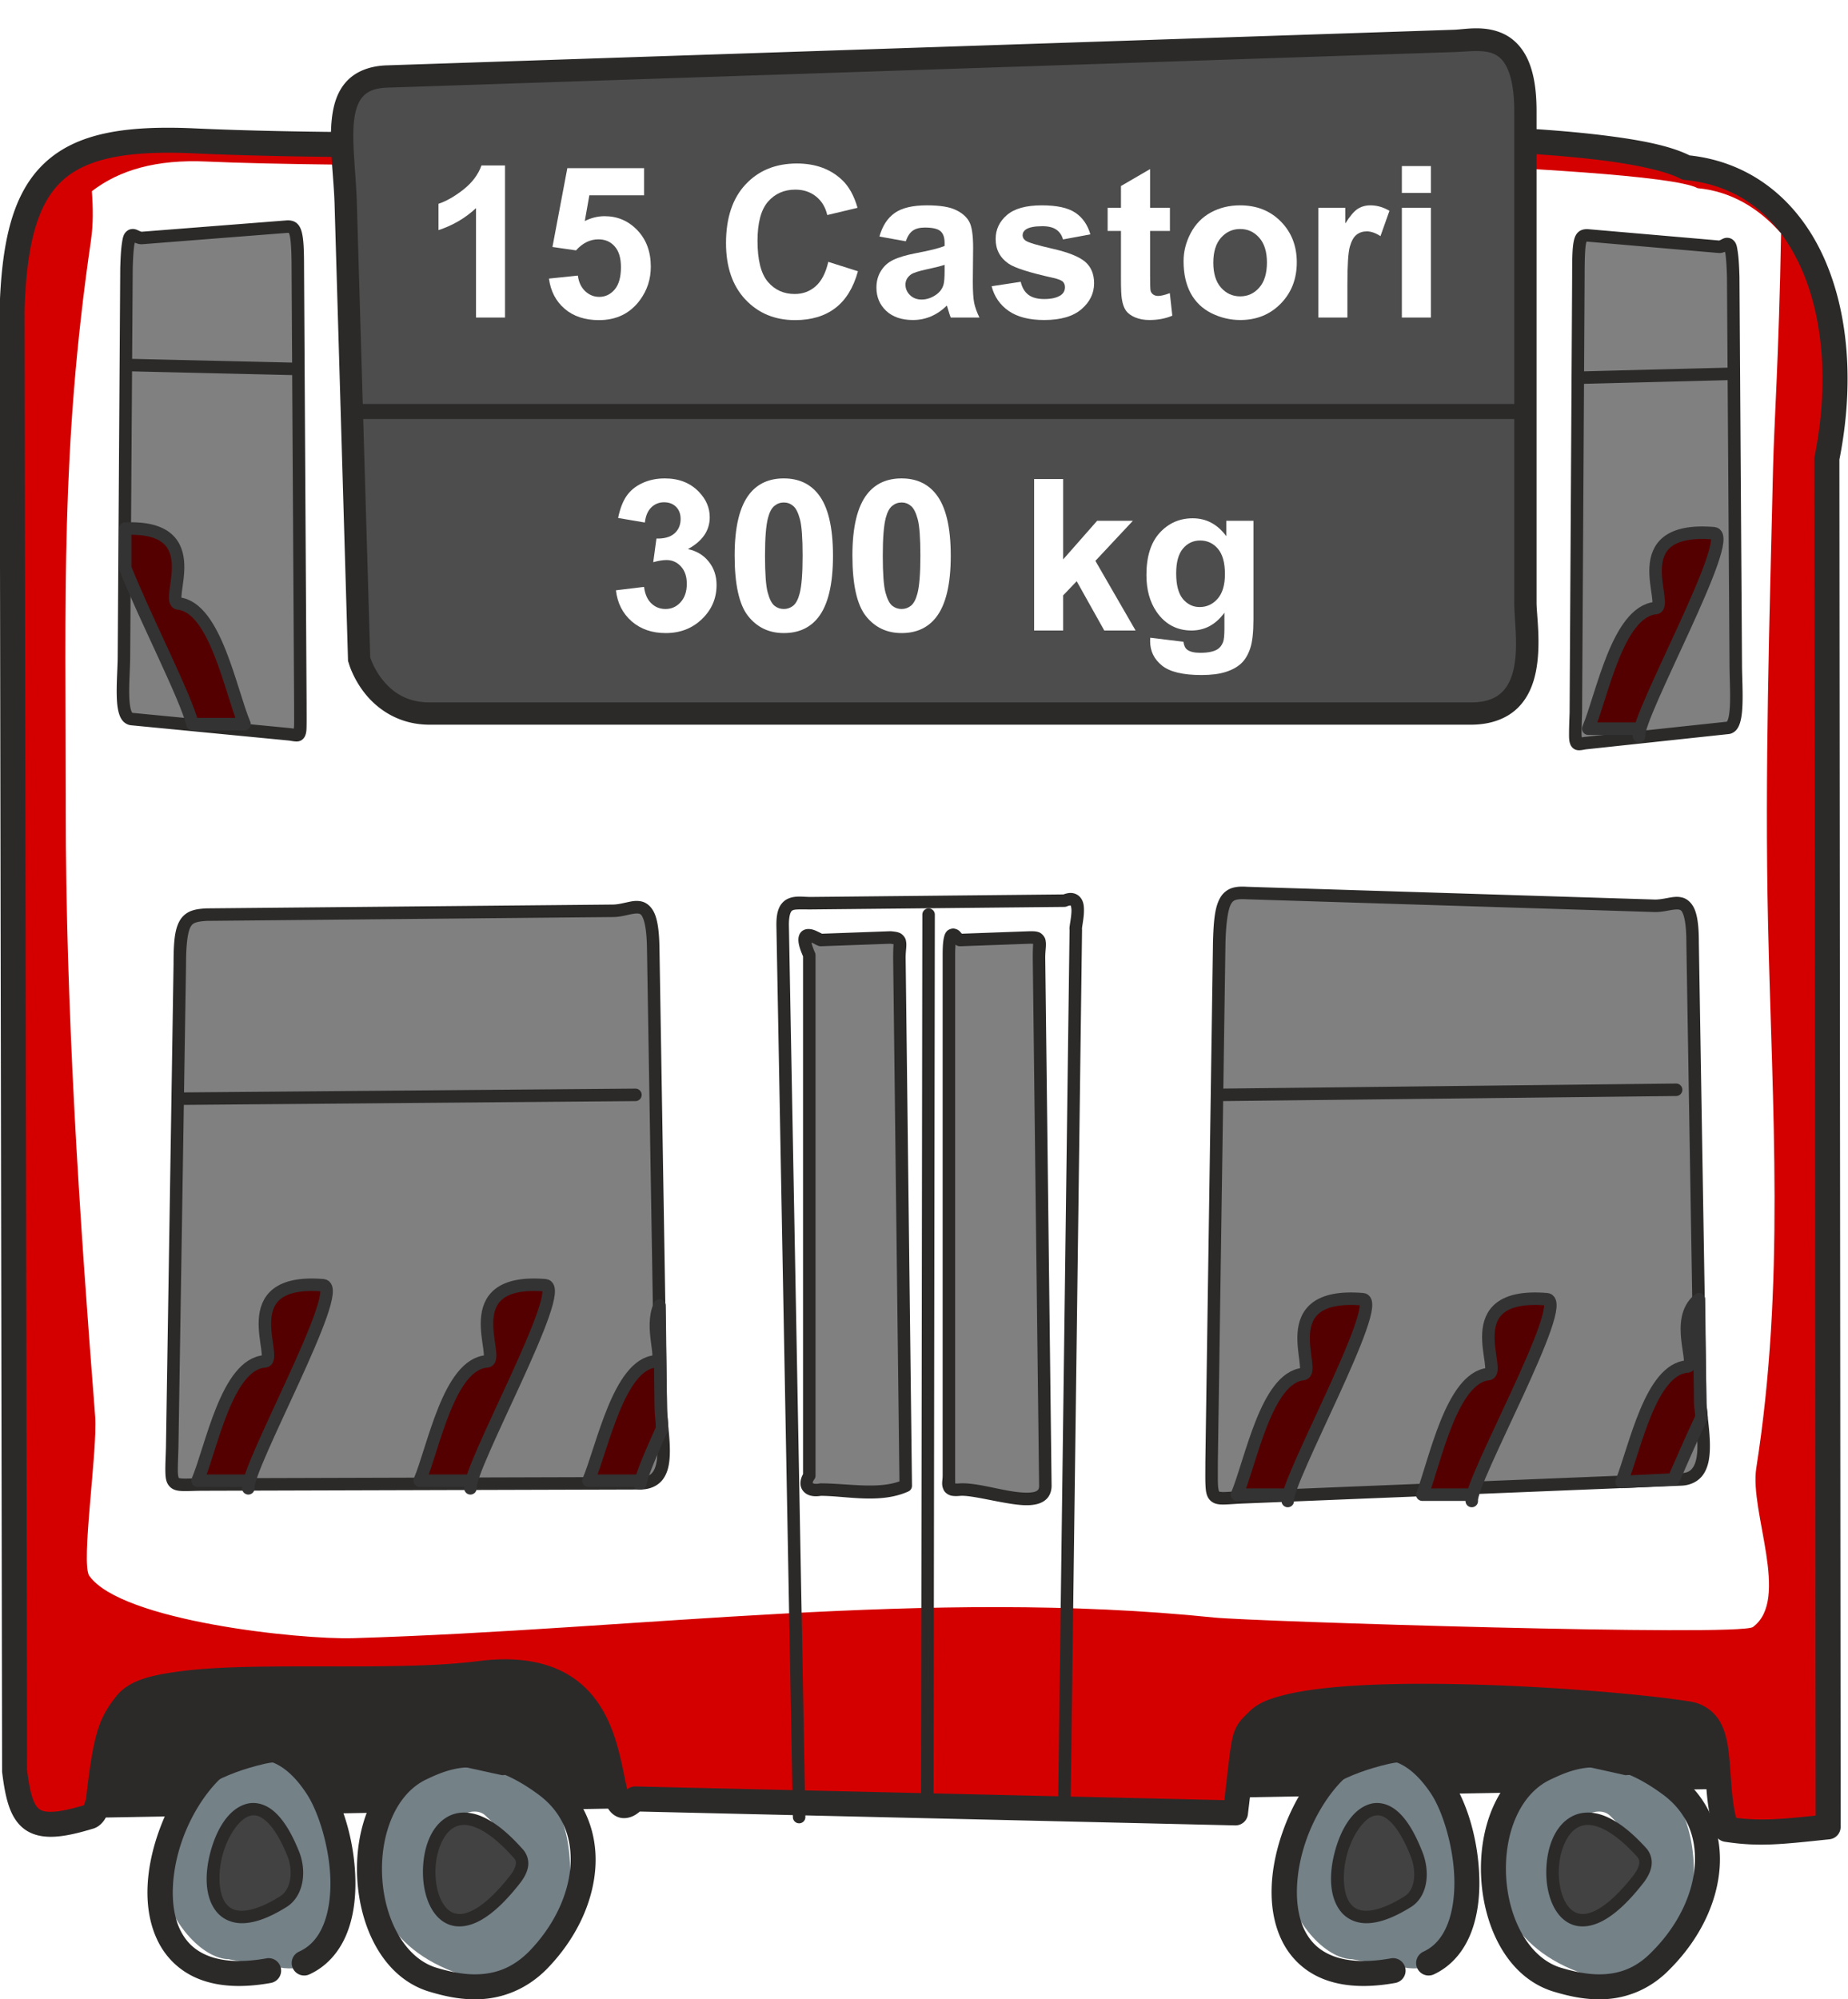 <?xml version="1.0" encoding="UTF-8" standalone="no"?>
<svg
   xmlns:dc="http://purl.org/dc/elements/1.1/"
   xmlns:cc="http://creativecommons.org/ns#"
   xmlns:rdf="http://www.w3.org/1999/02/22-rdf-syntax-ns#"
   xmlns:svg="http://www.w3.org/2000/svg"
   xmlns="http://www.w3.org/2000/svg"
   xmlns:sodipodi="http://sodipodi.sourceforge.net/DTD/sodipodi-0.dtd"
   xmlns:inkscape="http://www.inkscape.org/namespaces/inkscape"
   xml:space="preserve"
   width="36.976mm"
   height="40mm"
   version="1.1"
   style="clip-rule:evenodd;fill-rule:evenodd;image-rendering:optimizeQuality;shape-rendering:geometricPrecision;text-rendering:geometricPrecision"
   viewBox="0 0 1455.879 1575.203"
   id="svg444"
   sodipodi:docname="2020-SI-01_explanation3-ita-compatible.svg"
   inkscape:version="1.0 (4035a4fb49, 2020-05-01)"><sodipodi:namedview
   showguides="false"
   units="mm"
   fit-margin-bottom="0"
   fit-margin-right="0"
   fit-margin-left="0"
   fit-margin-top="0"
   inkscape:document-rotation="0"
   pagecolor="#ffffff"
   bordercolor="#666666"
   borderopacity="1"
   objecttolerance="10"
   gridtolerance="10"
   guidetolerance="10"
   inkscape:pageopacity="0"
   inkscape:pageshadow="2"
   inkscape:window-width="1680"
   inkscape:window-height="987"
   id="namedview446"
   showgrid="false"
   inkscape:snap-global="true"
   inkscape:zoom="1.4181326"
   inkscape:cx="-117.30907"
   inkscape:cy="96.185013"
   inkscape:window-x="-8"
   inkscape:window-y="222"
   inkscape:window-maximized="1"
   inkscape:current-layer="g1375" />
 <defs
   id="defs4">
  <style
   type="text/css"
   id="style2">
   <![CDATA[
    .str2 {stroke:#2B2A29;stroke-width:9.843;stroke-linecap:round;stroke-linejoin:round}
    .str1 {stroke:#2B2A29;stroke-width:19.685;stroke-linecap:round;stroke-linejoin:round}
    .str0 {stroke:#2B2A29;stroke-width:39.37;stroke-linecap:round;stroke-linejoin:round}
    .fil0 {fill:none}
    .fil1 {fill:#2B2A29}
    .fil3 {fill:#434242}
    .fil2 {fill:#748187}
    .fil7 {fill:#A75F4A}
    .fil4 {fill:#B0CB1F}
    .fil13 {fill:#B2B3B3}
    .fil8 {fill:#CC6F3C}
    .fil9 {fill:#EBECEC}
    .fil5 {fill:#FEFEFE}
    .fil11 {fill:#FFED00}
    .fil6 {fill:#0078BF}
    .fil10 {fill:#2B2A29;fill-rule:nonzero}
    .fil12 {fill:#FEFEFE;fill-rule:nonzero}
   ]]>
  </style>
 
   
   
  
   
   
   
   
  
  
  
  
  
  
  
  
  
  
  
  
  
  
  
  
  
  
  
  
  
  
  
  
  
  
  
  
  
  
  
  
  
  
  
  
  
  
  
  
  
  
  
  
  
  
  
  
  
  
  
  
  
  
  
  
  
  
  
  
  
  
  
  
  
  
  
  
  
  
  
  
  
  
  
  
  
  
  
  
  
  
  
  
  
  
  
  
  
  
  
  
  
  
  
  
  
  
  
  
  
  
  
  
  
  
  
  
  
  
  
  
  
  
  
  
  
  
  
  
  
  
  
  
  
 </defs>
 <path
   id="path13"
   d="m 45.555,1432.597 c 78,-140 17,-122 258,-177 221,-50 549,-22 772,16 105,18 323,-36 323,129 0,8 -2,4 4,8 z"
   class="fil1" /><g
   id="_1060349744"
   transform="translate(-4201.445,-224.403)">
   <path
   id="path43"
   d="m 4375,1730 c -32,-118 106,-27 28,2 -13,5 -26,9 -26,-20 m 5,56 c -43,0 -110,-122 28,-154 84,-19 93,169 15,161 -1,0 -46,-7 -43,-7 z"
   class="fil2" />
   <path
   id="path2317"
   d="m 4406.248,1591.309 c -8.574,-0.118 -16.993,1.974 -24.676,5.691 -24.584,11.897 -43.47,38.772 -54.432,68.467 -10.961,29.695 -14.125,62.85 -1.242,88.635 6.442,12.892 17.336,23.658 32.344,29.561 15.008,5.903 33.735,7.127 56.504,3.023 a 9.842,9.842 0 0 0 7.939,-11.432 9.842,9.842 0 0 0 -11.432,-7.939 c -20.231,3.646 -35.16,2.214 -45.805,-1.973 -10.645,-4.187 -17.399,-10.945 -21.941,-20.037 -9.086,-18.184 -7.562,-46.842 2.102,-73.022 9.664,-26.18 27.34,-49.242 44.537,-57.564 8.599,-4.161 16.614,-5.054 25.098,-2.098 8.483,2.956 17.976,10.279 27.537,24.793 a 9.843,9.843 0 0 0 0.029,0.045 c 9.371,14.056 18.383,42.702 18.848,68.717 0.232,13.008 -1.585,25.366 -5.668,35.07 -4.083,9.704 -10.031,16.671 -19.078,20.801 a 9.842,9.842 0 0 0 -4.865,13.041 9.842,9.842 0 0 0 13.041,4.865 c 13.953,-6.37 23.505,-17.904 29.047,-31.074 5.542,-13.171 7.475,-28.062 7.207,-43.055 -0.535,-29.97 -9.515,-60.309 -22.135,-79.254 -11.186,-16.976 -23.814,-27.774 -37.486,-32.539 -5.129,-1.787 -10.328,-2.652 -15.473,-2.723 z"
   style="color:#000000;font-style:normal;font-variant:normal;font-weight:normal;font-stretch:normal;font-size:medium;line-height:normal;font-family:sans-serif;font-variant-ligatures:normal;font-variant-position:normal;font-variant-caps:normal;font-variant-numeric:normal;font-variant-alternates:normal;font-variant-east-asian:normal;font-feature-settings:normal;font-variation-settings:normal;text-indent:0;text-align:start;text-decoration:none;text-decoration-line:none;text-decoration-style:solid;text-decoration-color:#000000;letter-spacing:normal;word-spacing:normal;text-transform:none;writing-mode:lr-tb;direction:ltr;text-orientation:mixed;dominant-baseline:auto;baseline-shift:baseline;text-anchor:start;white-space:normal;shape-padding:0;shape-margin:0;inline-size:0;clip-rule:nonzero;display:inline;overflow:visible;visibility:visible;opacity:1;isolation:auto;mix-blend-mode:normal;color-interpolation:sRGB;color-interpolation-filters:linearRGB;solid-color:#000000;solid-opacity:1;vector-effect:none;fill:#2b2a29;fill-opacity:1;fill-rule:nonzero;stroke:none;stroke-width:19.685;stroke-linecap:round;stroke-linejoin:round;stroke-miterlimit:4;stroke-dasharray:none;stroke-dashoffset:0;stroke-opacity:1;color-rendering:auto;image-rendering:auto;shape-rendering:auto;text-rendering:auto;enable-background:accumulate;stop-color:#000000;stop-opacity:1" />
   <g
   style="opacity:1"
   id="g1991"><path
     id="path1993"
     d="m 4424,1723 c -102,63 -39,-154 8,-39 6,14 4,32 -8,39 z"
     style="color:#000000;font-style:normal;font-variant:normal;font-weight:normal;font-stretch:normal;font-size:medium;line-height:normal;font-family:sans-serif;font-variant-ligatures:normal;font-variant-position:normal;font-variant-caps:normal;font-variant-numeric:normal;font-variant-alternates:normal;font-variant-east-asian:normal;font-feature-settings:normal;font-variation-settings:normal;text-indent:0;text-align:start;text-decoration:none;text-decoration-line:none;text-decoration-style:solid;text-decoration-color:#000000;letter-spacing:normal;word-spacing:normal;text-transform:none;writing-mode:lr-tb;direction:ltr;text-orientation:mixed;dominant-baseline:auto;baseline-shift:baseline;text-anchor:start;white-space:normal;shape-padding:0;shape-margin:0;inline-size:0;clip-rule:nonzero;display:inline;overflow:visible;visibility:visible;isolation:auto;mix-blend-mode:normal;color-interpolation:sRGB;color-interpolation-filters:linearRGB;solid-color:#000000;solid-opacity:1;vector-effect:none;fill:#434242;fill-opacity:1;fill-rule:nonzero;stroke:none;stroke-width:9.843;stroke-linecap:round;stroke-linejoin:round;stroke-miterlimit:4;stroke-dasharray:none;stroke-dashoffset:0;stroke-opacity:1;color-rendering:auto;image-rendering:auto;shape-rendering:auto;text-rendering:auto;enable-background:accumulate;stop-color:#000000;stop-opacity:1" /><path
     id="path1995"
     d="m 4400.621,1644.914 c -1.848,0.02 -3.667,0.287 -5.422,0.799 -14.037,4.096 -23.119,20.036 -27.816,36.973 -4.697,16.937 -5.11,35.762 4.375,47.69 4.742,5.964 12.351,9.61 21.57,9.238 9.198,-0.371 20.02,-4.267 33.168,-12.375 7.472,-4.367 11.667,-12.088 13.102,-20.264 1.433,-8.169 0.305,-17.001 -3.061,-24.875 -6.045,-14.78 -12.406,-24.598 -19.344,-30.584 -5.208,-4.494 -11.027,-6.662 -16.572,-6.601 z m 0.268,9.744 c 2.956,-0.121 6.051,1.011 9.875,4.311 5.098,4.399 10.982,12.947 16.682,26.892 a 4.922,4.922 0 0 0 0.031,0.078 c 2.621,6.116 3.49,13.268 2.426,19.336 -1.064,6.067 -3.866,10.84 -8.383,13.475 a 4.922,4.922 0 0 0 -0.105,0.062 c -12.309,7.603 -21.806,10.696 -28.48,10.965 -6.675,0.269 -10.512,-1.804 -13.473,-5.527 -5.922,-7.447 -6.771,-23.873 -2.594,-38.935 4.178,-15.063 13.283,-27.874 21.09,-30.152 0.976,-0.285 1.946,-0.464 2.932,-0.504 z"
     style="color:#000000;font-style:normal;font-variant:normal;font-weight:normal;font-stretch:normal;font-size:medium;line-height:normal;font-family:sans-serif;font-variant-ligatures:normal;font-variant-position:normal;font-variant-caps:normal;font-variant-numeric:normal;font-variant-alternates:normal;font-variant-east-asian:normal;font-feature-settings:normal;font-variation-settings:normal;text-indent:0;text-align:start;text-decoration:none;text-decoration-line:none;text-decoration-style:solid;text-decoration-color:#000000;letter-spacing:normal;word-spacing:normal;text-transform:none;writing-mode:lr-tb;direction:ltr;text-orientation:mixed;dominant-baseline:auto;baseline-shift:baseline;text-anchor:start;white-space:normal;shape-padding:0;shape-margin:0;inline-size:0;clip-rule:nonzero;display:inline;overflow:visible;visibility:visible;isolation:auto;mix-blend-mode:normal;color-interpolation:sRGB;color-interpolation-filters:linearRGB;solid-color:#000000;solid-opacity:1;vector-effect:none;fill:#2b2a29;fill-opacity:1;fill-rule:nonzero;stroke:none;stroke-width:9.843;stroke-linecap:round;stroke-linejoin:round;stroke-miterlimit:4;stroke-dasharray:none;stroke-dashoffset:0;stroke-opacity:1;color-rendering:auto;image-rendering:auto;shape-rendering:auto;text-rendering:auto;enable-background:accumulate;stop-color:#000000;stop-opacity:1" /></g>
  </g><g
   id="_1060350160"
   transform="translate(-4201.445,-224.403)">
   <path
   id="path50"
   d="m 5260,1730 c -31,-118 107,-27 29,2 -13,5 -27,9 -27,-20 m 5,56 c -43,0 -110,-122 29,-154 84,-19 93,169 15,161 -1,0 -46,-7 -44,-7 z"
   class="fil2" />
   <path
   id="path2321"
   d="m 5291.893,1591.307 c -8.598,-0.117 -17.036,1.972 -24.734,5.689 -24.635,11.895 -43.5,38.784 -54.398,68.488 -10.898,29.704 -13.959,62.871 -0.99,88.643 6.484,12.886 17.412,23.638 32.44,29.537 15.027,5.899 33.768,7.125 56.537,3.021 a 9.842,9.842 0 0 0 7.939,-11.432 9.842,9.842 0 0 0 -11.432,-7.939 c -20.23,3.646 -35.178,2.216 -45.853,-1.975 -10.676,-4.191 -17.467,-10.962 -22.045,-20.061 -9.157,-18.197 -7.717,-46.843 1.885,-73.014 9.602,-26.171 27.237,-49.219 44.477,-57.543 8.62,-4.162 16.691,-5.063 25.258,-2.096 8.567,2.967 18.154,10.309 27.836,24.832 9.333,13.999 18.124,42.629 18.473,68.672 0.174,13.021 -1.672,25.41 -5.729,35.146 -4.057,9.736 -9.937,16.706 -18.717,20.803 a 9.842,9.842 0 0 0 -4.758,13.082 9.842,9.842 0 0 0 13.082,4.758 c 13.72,-6.403 23.09,-17.933 28.564,-31.072 5.474,-13.139 7.441,-28 7.24,-42.979 -0.401,-29.957 -9.11,-60.327 -21.777,-79.328 -11.318,-16.977 -24.044,-27.76 -37.773,-32.516 -5.149,-1.783 -10.365,-2.648 -15.523,-2.719 z"
   style="color:#000000;font-style:normal;font-variant:normal;font-weight:normal;font-stretch:normal;font-size:medium;line-height:normal;font-family:sans-serif;font-variant-ligatures:normal;font-variant-position:normal;font-variant-caps:normal;font-variant-numeric:normal;font-variant-alternates:normal;font-variant-east-asian:normal;font-feature-settings:normal;font-variation-settings:normal;text-indent:0;text-align:start;text-decoration:none;text-decoration-line:none;text-decoration-style:solid;text-decoration-color:#000000;letter-spacing:normal;word-spacing:normal;text-transform:none;writing-mode:lr-tb;direction:ltr;text-orientation:mixed;dominant-baseline:auto;baseline-shift:baseline;text-anchor:start;white-space:normal;shape-padding:0;shape-margin:0;inline-size:0;clip-rule:nonzero;display:inline;overflow:visible;visibility:visible;opacity:1;isolation:auto;mix-blend-mode:normal;color-interpolation:sRGB;color-interpolation-filters:linearRGB;solid-color:#000000;solid-opacity:1;vector-effect:none;fill:#2b2a29;fill-opacity:1;fill-rule:nonzero;stroke:none;stroke-width:19.685;stroke-linecap:round;stroke-linejoin:round;stroke-miterlimit:4;stroke-dasharray:none;stroke-dashoffset:0;stroke-opacity:1;color-rendering:auto;image-rendering:auto;shape-rendering:auto;text-rendering:auto;enable-background:accumulate;stop-color:#000000;stop-opacity:1" />
   <g
   style="opacity:1"
   id="g1997"><path
     id="path1999"
     d="m 5310,1723 c -102,63 -39,-154 7,-39 6,14 5,32 -7,39 z"
     style="color:#000000;font-style:normal;font-variant:normal;font-weight:normal;font-stretch:normal;font-size:medium;line-height:normal;font-family:sans-serif;font-variant-ligatures:normal;font-variant-position:normal;font-variant-caps:normal;font-variant-numeric:normal;font-variant-alternates:normal;font-variant-east-asian:normal;font-feature-settings:normal;font-variation-settings:normal;text-indent:0;text-align:start;text-decoration:none;text-decoration-line:none;text-decoration-style:solid;text-decoration-color:#000000;letter-spacing:normal;word-spacing:normal;text-transform:none;writing-mode:lr-tb;direction:ltr;text-orientation:mixed;dominant-baseline:auto;baseline-shift:baseline;text-anchor:start;white-space:normal;shape-padding:0;shape-margin:0;inline-size:0;clip-rule:nonzero;display:inline;overflow:visible;visibility:visible;isolation:auto;mix-blend-mode:normal;color-interpolation:sRGB;color-interpolation-filters:linearRGB;solid-color:#000000;solid-opacity:1;vector-effect:none;fill:#434242;fill-opacity:1;fill-rule:nonzero;stroke:none;stroke-width:9.843;stroke-linecap:round;stroke-linejoin:round;stroke-miterlimit:4;stroke-dasharray:none;stroke-dashoffset:0;stroke-opacity:1;color-rendering:auto;image-rendering:auto;shape-rendering:auto;text-rendering:auto;enable-background:accumulate;stop-color:#000000;stop-opacity:1" /><path
     id="path2001"
     d="m 5286.141,1644.916 c -1.834,0.02 -3.638,0.288 -5.379,0.803 -13.925,4.117 -22.878,20.049 -27.508,36.982 -4.63,16.933 -5.009,35.755 4.49,47.678 4.75,5.961 12.361,9.606 21.582,9.234 9.199,-0.371 20.02,-4.268 33.168,-12.375 7.524,-4.397 11.481,-12.249 12.629,-20.43 1.147,-8.169 -0.257,-16.918 -3.582,-24.699 -5.913,-14.765 -12.152,-24.575 -18.988,-30.568 -5.135,-4.502 -10.909,-6.684 -16.412,-6.625 z m 0.274,9.738 c 2.883,-0.122 5.897,0.998 9.65,4.289 5.005,4.388 10.788,12.937 16.367,26.885 a 4.922,4.922 0 0 0 0.045,0.111 c 2.66,6.207 3.751,13.438 2.9,19.502 -0.851,6.064 -3.392,10.704 -7.857,13.309 a 4.922,4.922 0 0 0 -0.105,0.062 c -12.309,7.603 -21.805,10.696 -28.483,10.965 -6.677,0.269 -10.519,-1.805 -13.488,-5.531 -5.938,-7.453 -6.817,-23.88 -2.697,-38.947 4.12,-15.067 13.167,-27.884 20.805,-30.143 0.955,-0.282 1.902,-0.461 2.863,-0.502 z"
     style="color:#000000;font-style:normal;font-variant:normal;font-weight:normal;font-stretch:normal;font-size:medium;line-height:normal;font-family:sans-serif;font-variant-ligatures:normal;font-variant-position:normal;font-variant-caps:normal;font-variant-numeric:normal;font-variant-alternates:normal;font-variant-east-asian:normal;font-feature-settings:normal;font-variation-settings:normal;text-indent:0;text-align:start;text-decoration:none;text-decoration-line:none;text-decoration-style:solid;text-decoration-color:#000000;letter-spacing:normal;word-spacing:normal;text-transform:none;writing-mode:lr-tb;direction:ltr;text-orientation:mixed;dominant-baseline:auto;baseline-shift:baseline;text-anchor:start;white-space:normal;shape-padding:0;shape-margin:0;inline-size:0;clip-rule:nonzero;display:inline;overflow:visible;visibility:visible;isolation:auto;mix-blend-mode:normal;color-interpolation:sRGB;color-interpolation-filters:linearRGB;solid-color:#000000;solid-opacity:1;vector-effect:none;fill:#2b2a29;fill-opacity:1;fill-rule:nonzero;stroke:none;stroke-width:9.843;stroke-linecap:round;stroke-linejoin:round;stroke-miterlimit:4;stroke-dasharray:none;stroke-dashoffset:0;stroke-opacity:1;color-rendering:auto;image-rendering:auto;shape-rendering:auto;text-rendering:auto;enable-background:accumulate;stop-color:#000000;stop-opacity:1" /></g>
  </g><g
   id="_1060344464"
   transform="translate(-4201.445,-224.403)">
   <path
   id="path85"
   d="m 4546,1668 c -9,60 28,49 45,32 12,-12 20,-20 -7,-45 -10,-10 -36,3 -36,32 m -3,-75 c -43,0 -102,141 37,173 84,19 93,-170 15,-162 -1,0 -49,-11 -52,-11 z"
   class="fil2" />
   <path
   id="path2341"
   d="m 4574.562,1597.162 c -17.944,-0.57 -32.698,5.178 -44.688,10.904 -35.083,15.846 -49.097,57.223 -47.08,95.945 2.018,38.755 20.215,78.152 56.277,89.385 a 9.843,9.843 0 0 0 0.1,0.031 c 10.317,3.095 24.994,7.011 41.541,6.021 16.547,-0.99 35.066,-7.31 51.246,-23.49 a 9.843,9.843 0 0 0 0.08,-0.08 c 22.955,-23.488 36.604,-52.212 38.408,-80.246 1.804,-28.028 -8.97,-55.629 -33.645,-73.582 -23.65,-17.339 -44.243,-24.317 -62.24,-24.889 z m -0.625,19.676 c 13.498,0.428 29.899,5.448 51.242,21.1 a 9.843,9.843 0 0 0 0.031,0.023 c 19.314,14.047 27.038,33.94 25.592,56.406 -1.445,22.452 -12.784,47.211 -32.807,67.715 -12.806,12.785 -25.771,16.96 -38.459,17.719 -12.676,0.758 -24.971,-2.311 -34.645,-5.211 -24.917,-7.786 -40.707,-38.373 -42.438,-71.602 -1.732,-33.245 10.732,-65.828 35.584,-77.012 a 9.843,9.843 0 0 0 0.207,-0.098 c 10.99,-5.256 22.193,-9.47 35.691,-9.041 z"
   style="color:#000000;font-style:normal;font-variant:normal;font-weight:normal;font-stretch:normal;font-size:medium;line-height:normal;font-family:sans-serif;font-variant-ligatures:normal;font-variant-position:normal;font-variant-caps:normal;font-variant-numeric:normal;font-variant-alternates:normal;font-variant-east-asian:normal;font-feature-settings:normal;font-variation-settings:normal;text-indent:0;text-align:start;text-decoration:none;text-decoration-line:none;text-decoration-style:solid;text-decoration-color:#000000;letter-spacing:normal;word-spacing:normal;text-transform:none;writing-mode:lr-tb;direction:ltr;text-orientation:mixed;dominant-baseline:auto;baseline-shift:baseline;text-anchor:start;white-space:normal;shape-padding:0;shape-margin:0;inline-size:0;clip-rule:nonzero;display:inline;overflow:visible;visibility:visible;opacity:1;isolation:auto;mix-blend-mode:normal;color-interpolation:sRGB;color-interpolation-filters:linearRGB;solid-color:#000000;solid-opacity:1;vector-effect:none;fill:#2b2a29;fill-opacity:1;fill-rule:nonzero;stroke:none;stroke-width:19.685;stroke-linecap:round;stroke-linejoin:round;stroke-miterlimit:4;stroke-dasharray:none;stroke-dashoffset:0;stroke-opacity:1;color-rendering:auto;image-rendering:auto;shape-rendering:auto;text-rendering:auto;enable-background:accumulate;stop-color:#000000;stop-opacity:1" />
   <g
   style="opacity:1"
   id="g2027"><path
     id="path2029"
     d="m 4609,1684 c -93,-104 -92,138 -1,20 5,-7 7,-14 1,-20 z"
     style="color:#000000;font-style:normal;font-variant:normal;font-weight:normal;font-stretch:normal;font-size:medium;line-height:normal;font-family:sans-serif;font-variant-ligatures:normal;font-variant-position:normal;font-variant-caps:normal;font-variant-numeric:normal;font-variant-alternates:normal;font-variant-east-asian:normal;font-feature-settings:normal;font-variation-settings:normal;text-indent:0;text-align:start;text-decoration:none;text-decoration-line:none;text-decoration-style:solid;text-decoration-color:#000000;letter-spacing:normal;word-spacing:normal;text-transform:none;writing-mode:lr-tb;direction:ltr;text-orientation:mixed;dominant-baseline:auto;baseline-shift:baseline;text-anchor:start;white-space:normal;shape-padding:0;shape-margin:0;inline-size:0;clip-rule:nonzero;display:inline;overflow:visible;visibility:visible;isolation:auto;mix-blend-mode:normal;color-interpolation:sRGB;color-interpolation-filters:linearRGB;solid-color:#000000;solid-opacity:1;vector-effect:none;fill:#434242;fill-opacity:1;fill-rule:nonzero;stroke:none;stroke-width:9.843;stroke-linecap:round;stroke-linejoin:round;stroke-miterlimit:4;stroke-dasharray:none;stroke-dashoffset:0;stroke-opacity:1;color-rendering:auto;image-rendering:auto;shape-rendering:auto;text-rendering:auto;enable-background:accumulate;stop-color:#000000;stop-opacity:1" /><path
     id="path2031"
     d="m 4566.457,1652.469 c -4.373,0.076 -8.421,1.129 -11.976,3.041 -14.222,7.649 -19.902,26.213 -19.902,43.74 0,8.764 1.501,17.431 4.715,24.818 3.214,7.387 8.298,13.693 15.604,16.547 7.306,2.854 16.223,1.786 25.643,-3.586 9.419,-5.372 19.733,-14.95 31.357,-30.023 a 4.922,4.922 0 0 0 0.107,-0.145 c 2.771,-3.879 4.992,-8.019 5.512,-12.693 0.518,-4.664 -1.162,-9.754 -5.014,-13.621 -11.87,-13.239 -22.438,-21.292 -32.111,-25.26 -4.86,-1.993 -9.56,-2.894 -13.934,-2.818 z m 0.236,9.738 c 2.863,-0.04 6.127,0.613 9.963,2.186 7.671,3.146 17.365,10.241 28.676,22.889 a 4.922,4.922 0 0 0 0.188,0.199 c 2.13,2.13 2.446,3.526 2.215,5.601 -0.229,2.064 -1.503,4.905 -3.709,8.006 -11.091,14.364 -20.69,23.015 -28.361,27.391 -7.69,4.386 -13.054,4.583 -17.186,2.969 -4.132,-1.615 -7.642,-5.512 -10.162,-11.305 -2.52,-5.793 -3.894,-13.281 -3.894,-20.893 0,-15.223 5.819,-30.284 14.723,-35.072 2.226,-1.197 4.686,-1.93 7.549,-1.971 z"
     style="color:#000000;font-style:normal;font-variant:normal;font-weight:normal;font-stretch:normal;font-size:medium;line-height:normal;font-family:sans-serif;font-variant-ligatures:normal;font-variant-position:normal;font-variant-caps:normal;font-variant-numeric:normal;font-variant-alternates:normal;font-variant-east-asian:normal;font-feature-settings:normal;font-variation-settings:normal;text-indent:0;text-align:start;text-decoration:none;text-decoration-line:none;text-decoration-style:solid;text-decoration-color:#000000;letter-spacing:normal;word-spacing:normal;text-transform:none;writing-mode:lr-tb;direction:ltr;text-orientation:mixed;dominant-baseline:auto;baseline-shift:baseline;text-anchor:start;white-space:normal;shape-padding:0;shape-margin:0;inline-size:0;clip-rule:nonzero;display:inline;overflow:visible;visibility:visible;isolation:auto;mix-blend-mode:normal;color-interpolation:sRGB;color-interpolation-filters:linearRGB;solid-color:#000000;solid-opacity:1;vector-effect:none;fill:#2b2a29;fill-opacity:1;fill-rule:nonzero;stroke:none;stroke-width:9.843;stroke-linecap:round;stroke-linejoin:round;stroke-miterlimit:4;stroke-dasharray:none;stroke-dashoffset:0;stroke-opacity:1;color-rendering:auto;image-rendering:auto;shape-rendering:auto;text-rendering:auto;enable-background:accumulate;stop-color:#000000;stop-opacity:1" /></g>
  </g><g
   id="_1060342448"
   transform="translate(-4201.445,-224.403)">
   <path
   id="path92"
   d="m 5432,1668 c -9,60 27,49 45,32 12,-12 19,-20 -7,-45 -10,-10 -36,3 -36,32 m -3,-75 c -43,0 -102,141 37,173 84,19 92,-170 14,-162 0,0 -49,-11 -51,-11 z"
   class="fil2" />
   <path
   id="path2345"
   d="m 5460.562,1597.162 c -17.918,-0.569 -32.651,5.163 -44.631,10.881 -35.557,15.796 -49.662,57.259 -47.51,96.004 2.154,38.777 20.603,78.122 56.65,89.35 a 9.843,9.843 0 0 0 0.1,0.031 c 10.317,3.095 24.98,7.014 41.422,6.021 16.422,-0.991 34.745,-7.345 50.43,-23.561 23.435,-23.464 37.352,-52.175 39.295,-80.209 1.944,-28.056 -8.841,-55.675 -33.516,-73.629 -23.65,-17.339 -44.243,-24.317 -62.24,-24.889 z m -0.625,19.676 c 13.498,0.428 29.899,5.448 51.242,21.1 a 9.843,9.843 0 0 0 0.031,0.023 c 19.314,14.047 27.026,33.921 25.471,56.359 -1.555,22.439 -13.117,47.197 -33.641,67.721 a 9.843,9.843 0 0 0 -0.121,0.123 c -12.303,12.742 -24.956,16.879 -37.514,17.637 -12.532,0.756 -24.84,-2.311 -34.514,-5.211 -24.932,-7.79 -40.97,-38.43 -42.815,-71.637 -1.846,-33.223 10.528,-65.72 35.906,-76.953 a 9.843,9.843 0 0 0 0.262,-0.121 c 10.99,-5.256 22.193,-9.47 35.691,-9.041 z"
   style="color:#000000;font-style:normal;font-variant:normal;font-weight:normal;font-stretch:normal;font-size:medium;line-height:normal;font-family:sans-serif;font-variant-ligatures:normal;font-variant-position:normal;font-variant-caps:normal;font-variant-numeric:normal;font-variant-alternates:normal;font-variant-east-asian:normal;font-feature-settings:normal;font-variation-settings:normal;text-indent:0;text-align:start;text-decoration:none;text-decoration-line:none;text-decoration-style:solid;text-decoration-color:#000000;letter-spacing:normal;word-spacing:normal;text-transform:none;writing-mode:lr-tb;direction:ltr;text-orientation:mixed;dominant-baseline:auto;baseline-shift:baseline;text-anchor:start;white-space:normal;shape-padding:0;shape-margin:0;inline-size:0;clip-rule:nonzero;display:inline;overflow:visible;visibility:visible;opacity:1;isolation:auto;mix-blend-mode:normal;color-interpolation:sRGB;color-interpolation-filters:linearRGB;solid-color:#000000;solid-opacity:1;vector-effect:none;fill:#2b2a29;fill-opacity:1;fill-rule:nonzero;stroke:none;stroke-width:19.685;stroke-linecap:round;stroke-linejoin:round;stroke-miterlimit:4;stroke-dasharray:none;stroke-dashoffset:0;stroke-opacity:1;color-rendering:auto;image-rendering:auto;shape-rendering:auto;text-rendering:auto;enable-background:accumulate;stop-color:#000000;stop-opacity:1" />
   <g
   style="opacity:1"
   id="g2033"><path
     id="path2035"
     d="m 5495,1684 c -94,-104 -93,138 -2,20 5,-7 7,-14 2,-20 z"
     style="color:#000000;font-style:normal;font-variant:normal;font-weight:normal;font-stretch:normal;font-size:medium;line-height:normal;font-family:sans-serif;font-variant-ligatures:normal;font-variant-position:normal;font-variant-caps:normal;font-variant-numeric:normal;font-variant-alternates:normal;font-variant-east-asian:normal;font-feature-settings:normal;font-variation-settings:normal;text-indent:0;text-align:start;text-decoration:none;text-decoration-line:none;text-decoration-style:solid;text-decoration-color:#000000;letter-spacing:normal;word-spacing:normal;text-transform:none;writing-mode:lr-tb;direction:ltr;text-orientation:mixed;dominant-baseline:auto;baseline-shift:baseline;text-anchor:start;white-space:normal;shape-padding:0;shape-margin:0;inline-size:0;clip-rule:nonzero;display:inline;overflow:visible;visibility:visible;isolation:auto;mix-blend-mode:normal;color-interpolation:sRGB;color-interpolation-filters:linearRGB;solid-color:#000000;solid-opacity:1;vector-effect:none;fill:#434242;fill-opacity:1;fill-rule:nonzero;stroke:none;stroke-width:9.843;stroke-linecap:round;stroke-linejoin:round;stroke-miterlimit:4;stroke-dasharray:none;stroke-dashoffset:0;stroke-opacity:1;color-rendering:auto;image-rendering:auto;shape-rendering:auto;text-rendering:auto;enable-background:accumulate;stop-color:#000000;stop-opacity:1" /><path
     id="path2037"
     d="m 5451.996,1652.467 c -4.407,0.076 -8.483,1.125 -12.07,3.031 -14.349,7.625 -20.156,26.2 -20.223,43.733 -0.033,8.766 1.441,17.438 4.637,24.828 3.196,7.39 8.27,13.699 15.57,16.555 7.3,2.856 16.214,1.788 25.631,-3.584 9.417,-5.372 19.731,-14.95 31.355,-30.023 a 4.922,4.922 0 0 0 0.107,-0.145 c 2.771,-3.879 4.942,-7.982 5.613,-12.516 0.672,-4.534 -0.527,-9.525 -3.836,-13.496 a 4.922,4.922 0 0 0 -0.131,-0.15 c -12.067,-13.351 -22.798,-21.44 -32.607,-25.42 -4.905,-1.99 -9.64,-2.888 -14.047,-2.812 z m 0.231,9.744 c 2.912,-0.041 6.231,0.613 10.117,2.189 7.747,3.143 17.512,10.218 28.896,22.789 1.66,2.008 1.969,3.514 1.643,5.715 -0.326,2.204 -1.649,5.083 -3.856,8.184 -11.092,14.364 -20.691,23.015 -28.361,27.391 -7.688,4.386 -13.048,4.583 -17.17,2.971 -4.122,-1.613 -7.618,-5.507 -10.121,-11.297 -2.503,-5.789 -3.857,-13.274 -3.828,-20.883 0.058,-15.217 5.939,-30.267 14.996,-35.08 2.264,-1.203 4.771,-1.938 7.684,-1.979 z"
     style="color:#000000;font-style:normal;font-variant:normal;font-weight:normal;font-stretch:normal;font-size:medium;line-height:normal;font-family:sans-serif;font-variant-ligatures:normal;font-variant-position:normal;font-variant-caps:normal;font-variant-numeric:normal;font-variant-alternates:normal;font-variant-east-asian:normal;font-feature-settings:normal;font-variation-settings:normal;text-indent:0;text-align:start;text-decoration:none;text-decoration-line:none;text-decoration-style:solid;text-decoration-color:#000000;letter-spacing:normal;word-spacing:normal;text-transform:none;writing-mode:lr-tb;direction:ltr;text-orientation:mixed;dominant-baseline:auto;baseline-shift:baseline;text-anchor:start;white-space:normal;shape-padding:0;shape-margin:0;inline-size:0;clip-rule:nonzero;display:inline;overflow:visible;visibility:visible;isolation:auto;mix-blend-mode:normal;color-interpolation:sRGB;color-interpolation-filters:linearRGB;solid-color:#000000;solid-opacity:1;vector-effect:none;fill:#2b2a29;fill-opacity:1;fill-rule:nonzero;stroke:none;stroke-width:9.843;stroke-linecap:round;stroke-linejoin:round;stroke-miterlimit:4;stroke-dasharray:none;stroke-dashoffset:0;stroke-opacity:1;color-rendering:auto;image-rendering:auto;shape-rendering:auto;text-rendering:auto;enable-background:accumulate;stop-color:#000000;stop-opacity:1" /></g>
  </g><g
   transform="translate(-4057.052,6.04)"
   style="opacity:1"
   id="g2275"><path
     id="path2277"
     d="m 5385.417,125.959 c -99,-53 -848,-6 -1175,-21 -108,-5 -141,25.323 -144,134.323 l 2,1150 c 5,40 13,50 59,36 4,-1 5,-6 7,-12 6,-55 11,-63 22,-77 26,-32 189,-12 280,-24 131,-16 86,134 121,99 l 473,11 c 8,-66 5,-60 18,-73 32,-32 270,-16 339,-5 32,5 17,55 30,91 26,4 42,2 80,-2 l -1,-1078 c 23,-114 -16,-220.323 -111,-229.323 z"
     style="color:#000000;font-style:normal;font-variant:normal;font-weight:normal;font-stretch:normal;font-size:medium;line-height:normal;font-family:sans-serif;font-variant-ligatures:normal;font-variant-position:normal;font-variant-caps:normal;font-variant-numeric:normal;font-variant-alternates:normal;font-variant-east-asian:normal;font-feature-settings:normal;font-variation-settings:normal;text-indent:0;text-align:start;text-decoration:none;text-decoration-line:none;text-decoration-style:solid;text-decoration-color:#000000;letter-spacing:normal;word-spacing:normal;text-transform:none;writing-mode:lr-tb;direction:ltr;text-orientation:mixed;dominant-baseline:auto;baseline-shift:baseline;text-anchor:start;white-space:normal;shape-padding:0;shape-margin:0;inline-size:0;clip-rule:nonzero;display:inline;overflow:visible;visibility:visible;isolation:auto;mix-blend-mode:normal;color-interpolation:sRGB;color-interpolation-filters:linearRGB;solid-color:#000000;solid-opacity:1;vector-effect:none;fill:#d40000;fill-opacity:1;fill-rule:nonzero;stroke:none;stroke-width:19.685;stroke-linecap:round;stroke-linejoin:round;stroke-miterlimit:4;stroke-dasharray:none;stroke-dashoffset:0;stroke-opacity:1;color-rendering:auto;image-rendering:auto;shape-rendering:auto;text-rendering:auto;enable-background:accumulate;stop-color:#000000;stop-opacity:1" /><path
     id="path2279"
     d="m 5056.365,90.135 c -54.543,-0.098 -112.927,0.42 -173.082,1.232 -240.617,3.252 -509.725,11.222 -672.412,3.76 v 0 c -54.962,-2.544 -93.325,3.592 -118.529,27.037 -25.205,23.446 -34.233,61.381 -35.76,116.848 a 9.843,9.843 0 0 0 0,0.287 l 2,1150 a 9.843,9.843 0 0 0 0.076,1.203 c 1.284,10.27 2.74,18.916 5.314,26.438 2.575,7.521 6.564,14.285 13.006,18.707 6.441,4.422 14.438,5.85 23.07,5.369 8.516,-0.474 18.131,-2.669 29.801,-6.201 5.534,-1.402 9.149,-6.106 10.73,-9.467 1.586,-3.37 2.285,-6.264 3.182,-8.953 a 9.843,9.843 0 0 0 0.447,-2.045 c 2.974,-27.258 5.728,-42.542 8.721,-51.963 2.975,-9.366 5.834,-13.14 11.158,-19.918 3.037,-3.704 16.113,-9.307 35.605,-12 19.523,-2.697 44.91,-3.597 72.445,-3.846 55.07,-0.497 118.614,1.608 165.572,-4.584 l -0.094,0.012 c 30.98,-3.784 49.62,2.174 62.084,11.693 12.464,9.52 19.378,23.512 23.811,38.035 4.433,14.523 5.936,28.713 9.26,39.457 0.831,2.686 1.767,5.23 3.408,7.812 1.641,2.583 4.38,5.537 8.512,6.791 4.132,1.254 8.433,0.261 11.514,-1.309 1.788,-0.911 3.365,-2.054 4.893,-3.32 l 469.098,10.91 a 9.843,9.843 0 0 0 10,-8.654 c 4.013,-33.111 5.428,-48.57 6.959,-55.41 0.766,-3.42 1.208,-4.207 2.057,-5.373 0.849,-1.167 2.79,-3.058 6.174,-6.441 1.698,-1.698 7.609,-4.918 16.514,-7.307 8.905,-2.389 20.674,-4.309 34.285,-5.689 27.223,-2.76 61.856,-3.431 97.678,-2.748 71.644,1.366 148.518,8.164 182.014,13.504 a 9.843,9.843 0 0 0 0.029,0 c 5.412,0.846 7.122,2.433 9.27,6.311 2.147,3.878 3.705,10.579 4.588,18.881 1.766,16.605 1.001,38.921 8.406,59.428 a 9.843,9.843 0 0 0 7.76,6.385 c 27.087,4.167 44.581,2.055 82.527,-1.94 a 9.843,9.843 0 0 0 8.812,-9.797 l -1,-1077.205 c 11.545,-58.228 7.608,-114.723 -12.107,-158.838 -19.599,-43.855 -55.917,-75.394 -105.932,-80.828 -14.938,-7.441 -37.218,-11.989 -67.086,-15.715 -31.066,-3.875 -69.939,-6.449 -114.733,-8.096 -44.794,-1.647 -95.494,-2.359 -150.037,-2.457 z m -0.021,19.688 c 54.395,0.098 104.879,0.807 149.336,2.441 44.456,1.634 82.898,4.201 113.019,7.959 30.122,3.758 52.24,9.151 62.072,14.414 a 9.843,9.843 0 0 0 3.717,1.121 c 44.003,4.169 74.04,30.002 91.693,69.504 17.654,39.502 21.757,92.713 10.588,148.074 a 9.843,9.843 0 0 0 -0.195,1.955 l 0.992,1069.115 c -28.093,2.963 -43.405,4.154 -62.641,1.795 -3.81,-14.65 -3.85,-32.655 -5.598,-49.086 -0.992,-9.323 -2.495,-18.307 -6.941,-26.336 -4.444,-8.025 -12.857,-14.561 -23.439,-16.219 -35.512,-5.66 -112.124,-12.36 -184.719,-13.744 -36.303,-0.692 -71.48,-0.05 -100.039,2.846 -14.279,1.448 -26.893,3.442 -37.398,6.26 -10.505,2.818 -19.032,6.099 -25.334,12.4 -3.116,3.116 -5.675,5.35 -8.17,8.777 -2.495,3.427 -4.24,7.701 -5.35,12.656 -1.955,8.732 -3.312,23.17 -6.268,48.477 l -464.023,-10.791 a 9.843,9.843 0 0 0 -6.461,2.223 c -2.049,-7.529 -4.064,-21.933 -8.855,-37.631 -5.067,-16.602 -13.654,-34.922 -30.689,-47.934 -17.036,-13.011 -41.898,-19.804 -76.418,-15.588 a 9.843,9.843 0 0 0 -0.092,0.012 c -44.042,5.808 -107.498,3.913 -163.178,4.416 -27.84,0.251 -53.765,1.101 -74.961,4.029 -21.196,2.928 -38.225,6.81 -48.215,19.105 a 9.843,9.843 0 0 0 -0.1,0.127 c -5.615,7.146 -10.76,14.397 -14.518,26.227 -3.701,11.652 -6.42,27.674 -9.393,54.66 -0.779,2.368 -1.394,4.256 -1.77,5.188 -10.268,3.044 -18.403,4.771 -24.051,5.086 -5.962,0.332 -8.9,-0.616 -10.834,-1.943 -1.934,-1.328 -3.757,-3.689 -5.525,-8.855 -1.736,-5.069 -3.129,-12.547 -4.33,-22.016 l -1.998,-1149.084 c 1.481,-53.476 10.453,-85.182 29.486,-102.887 19.045,-17.715 51.179,-24.241 104.215,-21.785 164.314,7.537 433.203,-0.492 673.584,-3.74 60.095,-0.812 118.4,-1.326 172.795,-1.229 z"
     style="color:#000000;font-style:normal;font-variant:normal;font-weight:normal;font-stretch:normal;font-size:medium;line-height:normal;font-family:sans-serif;font-variant-ligatures:normal;font-variant-position:normal;font-variant-caps:normal;font-variant-numeric:normal;font-variant-alternates:normal;font-variant-east-asian:normal;font-feature-settings:normal;font-variation-settings:normal;text-indent:0;text-align:start;text-decoration:none;text-decoration-line:none;text-decoration-style:solid;text-decoration-color:#000000;letter-spacing:normal;word-spacing:normal;text-transform:none;writing-mode:lr-tb;direction:ltr;text-orientation:mixed;dominant-baseline:auto;baseline-shift:baseline;text-anchor:start;white-space:normal;shape-padding:0;shape-margin:0;inline-size:0;clip-rule:nonzero;display:inline;overflow:visible;visibility:visible;isolation:auto;mix-blend-mode:normal;color-interpolation:sRGB;color-interpolation-filters:linearRGB;solid-color:#000000;solid-opacity:1;vector-effect:none;fill:#2b2a29;fill-opacity:1;fill-rule:nonzero;stroke:none;stroke-width:19.685;stroke-linecap:round;stroke-linejoin:round;stroke-miterlimit:4;stroke-dasharray:none;stroke-dashoffset:0;stroke-opacity:1;color-rendering:auto;image-rendering:auto;shape-rendering:auto;text-rendering:auto;enable-background:accumulate;stop-color:#000000;stop-opacity:1" /></g><path
   sodipodi:nodetypes="scccsssssssssccss"
   id="path1276"
   style="fill:#ffffff;stroke:none;stroke-width:10.419px;stroke-linecap:butt;stroke-linejoin:miter;stroke-opacity:1"
   d="m 1008.5,122.304 c 272.344,0 -641.563,14.34 -845.938,4.965 -39.363,-1.822 -68.678,6.684 -90.294,23.382 0.933,12.889 1.167,25.791 -0.713,38.706 -23.981,164.822 -19.862,279.977 -19.862,446.728 0,160.382 10.67,320.291 23.179,479.96 2.04,26.035 -11.44,115.902 -4.64,125.5 25.223,35.6 165.742,50.362 207.979,49.105 225.282,-6.703 452.268,-39.482 678.273,-16.26 30.55,3.139 414.242,15.107 424.587,7.489 29.666,-21.846 -2.755,-90.727 2.646,-125.195 22.748,-145.179 12.568,-282.317 9.28,-429.227 -2.682,-119.831 1.195,-239.843 3.968,-359.649 0.787,-33.986 4.596,-86.695 6.288,-183.925 -17.56,-20.017 -39.476,-33.129 -65.691,-35.613 -37.125,-19.875 -492.47,-25.967 -329.063,-25.967 z" /><path
   id="path2183"
   d="m 844.044,703.538 c -2.049,-0.11 -4.096,0.375 -6.234,1.146 l -199.256,1.992 c 0,0 -0.01,0 -0.012,0 -6.117,-0.002 -11.945,-1.249 -17.889,1.436 -2.974,1.343 -5.605,4.047 -7.037,7.51 -1.432,3.463 -1.982,7.606 -1.982,12.975 a 4.922,4.922 0 0 0 0,0.092 l 13,703 a 4.921,4.921 0 0 0 5.012,4.83 4.921,4.921 0 0 0 4.83,-5.012 L 621.478,728.577 c 0,-4.617 0.574,-7.596 1.234,-9.193 0.662,-1.6 1.091,-1.894 1.992,-2.301 1.802,-0.814 6.971,-0.564 13.85,-0.564 a 4.922,4.922 0 0 0 0.051,0 l 200,-2 a 4.922,4.922 0 0 0 1.824,-0.371 c 1.677,-0.69 2.725,-0.798 3.08,-0.779 -0.012,0.072 0.625,1.514 0.625,3.979 0,2.6 -0.448,5.847 -0.881,8.658 -0.216,1.406 -0.427,2.7 -0.564,3.889 -0.1,0.859 -0.218,1.639 -0.057,2.812 l -8.998,687.826 a 4.921,4.921 0 0 0 4.856,4.986 4.921,4.921 0 0 0 4.986,-4.857 l 9,-688 a 4.922,4.922 0 0 0 -0.205,-1.469 c 0.391,1.219 0.106,0.602 0.195,-0.166 0.097,-0.835 0.294,-2.087 0.516,-3.525 0.442,-2.876 0.994,-6.504 0.994,-10.154 0,-3.65 -0.247,-7.691 -3.469,-10.977 -1.611,-1.643 -4.05,-2.703 -6.463,-2.832 z"
   style="color:#000000;font-style:normal;font-variant:normal;font-weight:normal;font-stretch:normal;font-size:medium;line-height:normal;font-family:sans-serif;font-variant-ligatures:normal;font-variant-position:normal;font-variant-caps:normal;font-variant-numeric:normal;font-variant-alternates:normal;font-variant-east-asian:normal;font-feature-settings:normal;font-variation-settings:normal;text-indent:0;text-align:start;text-decoration:none;text-decoration-line:none;text-decoration-style:solid;text-decoration-color:#000000;letter-spacing:normal;word-spacing:normal;text-transform:none;writing-mode:lr-tb;direction:ltr;text-orientation:mixed;dominant-baseline:auto;baseline-shift:baseline;text-anchor:start;white-space:normal;shape-padding:0;shape-margin:0;inline-size:0;clip-rule:nonzero;display:inline;overflow:visible;visibility:visible;opacity:1;isolation:auto;mix-blend-mode:normal;color-interpolation:sRGB;color-interpolation-filters:linearRGB;solid-color:#000000;solid-opacity:1;vector-effect:none;fill:#2b2a29;fill-opacity:1;fill-rule:nonzero;stroke:none;stroke-width:9.843;stroke-linecap:round;stroke-linejoin:round;stroke-miterlimit:4;stroke-dasharray:none;stroke-dashoffset:0;stroke-opacity:1;color-rendering:auto;image-rendering:auto;shape-rendering:auto;text-rendering:auto;enable-background:accumulate;stop-color:#000000;stop-opacity:1" /><path
   id="path1933"
   d="m 731.562,715.677 a 4.921,4.921 0 0 0 -4.928,4.914 l -1,702 a 4.921,4.921 0 0 0 4.914,4.928 4.921,4.921 0 0 0 4.928,-4.914 l 1,-702 a 4.921,4.921 0 0 0 -4.914,-4.928 z"
   style="color:#000000;font-style:normal;font-variant:normal;font-weight:normal;font-stretch:normal;font-size:medium;line-height:normal;font-family:sans-serif;font-variant-ligatures:normal;font-variant-position:normal;font-variant-caps:normal;font-variant-numeric:normal;font-variant-alternates:normal;font-variant-east-asian:normal;font-feature-settings:normal;font-variation-settings:normal;text-indent:0;text-align:start;text-decoration:none;text-decoration-line:none;text-decoration-style:solid;text-decoration-color:#000000;letter-spacing:normal;word-spacing:normal;text-transform:none;writing-mode:lr-tb;direction:ltr;text-orientation:mixed;dominant-baseline:auto;baseline-shift:baseline;text-anchor:start;white-space:normal;shape-padding:0;shape-margin:0;inline-size:0;clip-rule:nonzero;display:inline;overflow:visible;visibility:visible;opacity:1;isolation:auto;mix-blend-mode:normal;color-interpolation:sRGB;color-interpolation-filters:linearRGB;solid-color:#000000;solid-opacity:1;vector-effect:none;fill:#2b2a29;fill-opacity:1;fill-rule:nonzero;stroke:none;stroke-width:9.843;stroke-linecap:round;stroke-linejoin:round;stroke-miterlimit:4;stroke-dasharray:none;stroke-dashoffset:0;stroke-opacity:1;color-rendering:auto;image-rendering:auto;shape-rendering:auto;text-rendering:auto;enable-background:accumulate;stop-color:#000000;stop-opacity:1" /><g
   transform="translate(-4047.862,22.315)"
   style="opacity:1"
   id="g2245"><path
     id="path2247"
     d="m 4685.417,1140.282 v -410 c -11,-25 6,-13 9,-12 l 55,-2 c 10,1 7,2 7,16 l 5,416 c -20,9 -46,3 -67,3 -10,2 -14,-4 -9,-11 z"
     style="color:#000000;font-style:normal;font-variant:normal;font-weight:normal;font-stretch:normal;font-size:medium;line-height:normal;font-family:sans-serif;font-variant-ligatures:normal;font-variant-position:normal;font-variant-caps:normal;font-variant-numeric:normal;font-variant-alternates:normal;font-variant-east-asian:normal;font-feature-settings:normal;font-variation-settings:normal;text-indent:0;text-align:start;text-decoration:none;text-decoration-line:none;text-decoration-style:solid;text-decoration-color:#000000;letter-spacing:normal;word-spacing:normal;text-transform:none;writing-mode:lr-tb;direction:ltr;text-orientation:mixed;dominant-baseline:auto;baseline-shift:baseline;text-anchor:start;white-space:normal;shape-padding:0;shape-margin:0;inline-size:0;clip-rule:nonzero;display:inline;overflow:visible;visibility:visible;isolation:auto;mix-blend-mode:normal;color-interpolation:sRGB;color-interpolation-filters:linearRGB;solid-color:#000000;solid-opacity:1;vector-effect:none;fill:#808080;fill-opacity:1;fill-rule:nonzero;stroke:none;stroke-width:9.843;stroke-linecap:round;stroke-linejoin:round;stroke-miterlimit:4;stroke-dasharray:none;stroke-dashoffset:0;stroke-opacity:1;color-rendering:auto;image-rendering:auto;shape-rendering:auto;text-rendering:auto;enable-background:accumulate;stop-color:#000000;stop-opacity:1" /><path
     id="path2249"
     d="m 4684.666,709.611 c -1.633,0 -3.82,0.494 -5.467,2.104 -1.647,1.609 -2.277,3.827 -2.355,5.811 -0.146,3.708 1.149,7.806 3.652,13.646 v 407.92 c -2.396,4.269 -2.983,9.302 -0.113,13.055 3.079,4.026 8.392,5 14.098,4.061 20.056,0.013 46.775,6.543 68.955,-3.438 a 4.922,4.922 0 0 0 2.902,-4.547 l -5,-415.941 v -0.01 c 0,-6.64 1.165,-9.545 0.119,-13.992 -0.523,-2.225 -2.764,-4.753 -4.889,-5.609 -2.125,-0.856 -4.057,-1.025 -6.662,-1.285 a 4.922,4.922 0 0 0 -0.668,-0.021 l -53.848,1.959 c -0.134,-0.124 -1.347,-0.726 -3.082,-1.549 -2.062,-0.979 -4.377,-2.162 -7.643,-2.162 z m 2.478,10.721 c 0.434,0.16 0.495,0.121 0.943,0.334 1.625,0.771 2.545,1.542 4.773,2.285 a 4.922,4.922 0 0 0 1.734,0.248 l 54.568,-1.984 c 1.541,0.168 2.139,0.305 2.678,0.422 -0.086,0.619 -0.346,3.984 -0.346,10.645 a 4.922,4.922 0 0 0 0,0.061 l 4.957,412.465 c -17.576,6.298 -41.252,1.555 -62.037,1.555 a 4.922,4.922 0 0 0 -0.965,0.096 c -3.948,0.79 -5.244,-0.281 -5.25,-0.289 -0.01,-0.01 -0.532,-0.572 1.221,-3.025 a 4.922,4.922 0 0 0 0.916,-2.861 V 730.281 a 4.922,4.922 0 0 0 -0.416,-1.98 c -1.646,-3.741 -2.366,-6.187 -2.777,-7.969 z"
     style="color:#000000;font-style:normal;font-variant:normal;font-weight:normal;font-stretch:normal;font-size:medium;line-height:normal;font-family:sans-serif;font-variant-ligatures:normal;font-variant-position:normal;font-variant-caps:normal;font-variant-numeric:normal;font-variant-alternates:normal;font-variant-east-asian:normal;font-feature-settings:normal;font-variation-settings:normal;text-indent:0;text-align:start;text-decoration:none;text-decoration-line:none;text-decoration-style:solid;text-decoration-color:#000000;letter-spacing:normal;word-spacing:normal;text-transform:none;writing-mode:lr-tb;direction:ltr;text-orientation:mixed;dominant-baseline:auto;baseline-shift:baseline;text-anchor:start;white-space:normal;shape-padding:0;shape-margin:0;inline-size:0;clip-rule:nonzero;display:inline;overflow:visible;visibility:visible;isolation:auto;mix-blend-mode:normal;color-interpolation:sRGB;color-interpolation-filters:linearRGB;solid-color:#000000;solid-opacity:1;vector-effect:none;fill:#2b2a29;fill-opacity:1;fill-rule:nonzero;stroke:none;stroke-width:9.843;stroke-linecap:round;stroke-linejoin:round;stroke-miterlimit:4;stroke-dasharray:none;stroke-dashoffset:0;stroke-opacity:1;color-rendering:auto;image-rendering:auto;shape-rendering:auto;text-rendering:auto;enable-background:accumulate;stop-color:#000000;stop-opacity:1" /></g><g
   transform="translate(-4047.862,22.315)"
   style="opacity:1"
   id="g2233"><path
     id="path2235"
     d="m 4795.417,1140.282 v -410 c 0,-27 6,-12 9,-12 l 55,-2 c 10,0 7,2 7,16 l 5,416 c 0,22 -47,2 -67,3 -11,1 -9,-2 -9,-11 z"
     style="color:#000000;font-style:normal;font-variant:normal;font-weight:normal;font-stretch:normal;font-size:medium;line-height:normal;font-family:sans-serif;font-variant-ligatures:normal;font-variant-position:normal;font-variant-caps:normal;font-variant-numeric:normal;font-variant-alternates:normal;font-variant-east-asian:normal;font-feature-settings:normal;font-variation-settings:normal;text-indent:0;text-align:start;text-decoration:none;text-decoration-line:none;text-decoration-style:solid;text-decoration-color:#000000;letter-spacing:normal;word-spacing:normal;text-transform:none;writing-mode:lr-tb;direction:ltr;text-orientation:mixed;dominant-baseline:auto;baseline-shift:baseline;text-anchor:start;white-space:normal;shape-padding:0;shape-margin:0;inline-size:0;clip-rule:nonzero;display:inline;overflow:visible;visibility:visible;isolation:auto;mix-blend-mode:normal;color-interpolation:sRGB;color-interpolation-filters:linearRGB;solid-color:#000000;solid-opacity:1;vector-effect:none;fill:#808080;fill-opacity:1;fill-rule:nonzero;stroke:none;stroke-width:9.843;stroke-linecap:round;stroke-linejoin:round;stroke-miterlimit:4;stroke-dasharray:none;stroke-dashoffset:0;stroke-opacity:1;color-rendering:auto;image-rendering:auto;shape-rendering:auto;text-rendering:auto;enable-background:accumulate;stop-color:#000000;stop-opacity:1" /><path
     id="path2237"
     d="m 4799.758,709.332 c -1.83,-0.366 -4.578,0.511 -5.906,1.955 -1.328,1.444 -1.806,2.896 -2.219,4.514 -0.825,3.235 -1.137,7.548 -1.137,14.48 v 410 c 0,4.136 -1.322,7.018 0.894,11.451 1.108,2.216 3.715,3.869 5.982,4.338 2.268,0.469 4.531,0.382 7.488,0.113 l -0.199,0.014 c 8.174,-0.409 25.278,4.126 40.029,6.326 7.376,1.1 14.27,1.71 20.314,0.129 3.022,-0.791 5.957,-2.249 8.105,-4.781 2.148,-2.532 3.227,-5.964 3.227,-9.59 a 4.922,4.922 0 0 0 0,-0.058 l -5,-415.941 v -0.01 c 0,-6.64 1.126,-9.836 0.133,-14.307 -0.497,-2.237 -2.77,-4.951 -5.07,-5.781 -2.3,-0.831 -4.32,-0.822 -6.984,-0.822 a 4.922,4.922 0 0 0 -0.178,0.002 l -53.561,1.947 c -0.167,-0.159 -0.23,-0.207 -0.453,-0.43 -0.984,-0.984 -1.807,-2.817 -5.467,-3.549 z m 59.684,11.873 c 1.52,0.002 1.827,0.086 2.385,0.156 -0.058,0.89 -0.33,4.33 -0.33,10.92 a 4.922,4.922 0 0 0 0,0.061 l 5,415.945 c 0,1.868 -0.391,2.627 -0.891,3.215 -0.5,0.589 -1.394,1.185 -3.09,1.629 -3.393,0.887 -9.499,0.683 -16.373,-0.342 -13.748,-2.05 -30.144,-7.013 -41.971,-6.422 a 4.922,4.922 0 0 0 -0.201,0.014 c -1.993,0.181 -2.871,0.099 -3.609,0.039 0.041,-1.019 -0.023,-2.915 -0.023,-6.139 V 730.281 c 0,-3.635 0.141,-6.288 0.328,-8.352 0.767,0.597 1.759,1.273 3.75,1.273 a 4.922,4.922 0 0 0 0.18,-0.004 z"
     style="color:#000000;font-style:normal;font-variant:normal;font-weight:normal;font-stretch:normal;font-size:medium;line-height:normal;font-family:sans-serif;font-variant-ligatures:normal;font-variant-position:normal;font-variant-caps:normal;font-variant-numeric:normal;font-variant-alternates:normal;font-variant-east-asian:normal;font-feature-settings:normal;font-variation-settings:normal;text-indent:0;text-align:start;text-decoration:none;text-decoration-line:none;text-decoration-style:solid;text-decoration-color:#000000;letter-spacing:normal;word-spacing:normal;text-transform:none;writing-mode:lr-tb;direction:ltr;text-orientation:mixed;dominant-baseline:auto;baseline-shift:baseline;text-anchor:start;white-space:normal;shape-padding:0;shape-margin:0;inline-size:0;clip-rule:nonzero;display:inline;overflow:visible;visibility:visible;isolation:auto;mix-blend-mode:normal;color-interpolation:sRGB;color-interpolation-filters:linearRGB;solid-color:#000000;solid-opacity:1;vector-effect:none;fill:#2b2a29;fill-opacity:1;fill-rule:nonzero;stroke:none;stroke-width:9.843;stroke-linecap:round;stroke-linejoin:round;stroke-miterlimit:4;stroke-dasharray:none;stroke-dashoffset:0;stroke-opacity:1;color-rendering:auto;image-rendering:auto;shape-rendering:auto;text-rendering:auto;enable-background:accumulate;stop-color:#000000;stop-opacity:1" /></g><g
   transform="translate(-4047.862,22.315)"
   style="opacity:1"
   id="g2209"><path
     id="path2211"
     d="m 5350.417,691.282 -320,-10 c -16,-1 -21,3 -22,39 l -6,409 c 0,34 -2,29 26,28 l 344,-14 c 26,-1 16,-39 15,-60 l -6,-363 c 0,-44 -14,-28 -31,-29 z"
     style="color:#000000;font-style:normal;font-variant:normal;font-weight:normal;font-stretch:normal;font-size:medium;line-height:normal;font-family:sans-serif;font-variant-ligatures:normal;font-variant-position:normal;font-variant-caps:normal;font-variant-numeric:normal;font-variant-alternates:normal;font-variant-east-asian:normal;font-feature-settings:normal;font-variation-settings:normal;text-indent:0;text-align:start;text-decoration:none;text-decoration-line:none;text-decoration-style:solid;text-decoration-color:#000000;letter-spacing:normal;word-spacing:normal;text-transform:none;writing-mode:lr-tb;direction:ltr;text-orientation:mixed;dominant-baseline:auto;baseline-shift:baseline;text-anchor:start;white-space:normal;shape-padding:0;shape-margin:0;inline-size:0;clip-rule:nonzero;display:inline;overflow:visible;visibility:visible;isolation:auto;mix-blend-mode:normal;color-interpolation:sRGB;color-interpolation-filters:linearRGB;solid-color:#000000;solid-opacity:1;vector-effect:none;fill:#808080;fill-opacity:1;fill-rule:nonzero;stroke:none;stroke-width:9.843;stroke-linecap:round;stroke-linejoin:round;stroke-miterlimit:4;stroke-dasharray:none;stroke-dashoffset:0;stroke-opacity:1;color-rendering:auto;image-rendering:auto;shape-rendering:auto;text-rendering:auto;enable-background:accumulate;stop-color:#000000;stop-opacity:1" /><path
     id="path2213"
     d="m 5024.66,676.266 c -1.944,0.098 -3.821,0.362 -5.668,0.9 -3.693,1.076 -7.125,3.55 -9.369,7.123 -4.487,7.147 -5.619,17.633 -6.125,35.855 a 4.922,4.922 0 0 0 0,0.064 l -6,409 a 4.922,4.922 0 0 0 0,0.072 c 0,8.452 -0.138,14.487 0.133,19.147 0.271,4.66 0.792,8.569 3.883,11.531 3.091,2.962 7.039,3.156 11.133,3.07 4.094,-0.085 9.096,-0.585 15.947,-0.83 a 4.922,4.922 0 0 0 0.025,0 l 343.988,-14 c 7.708,-0.296 13.857,-3.808 17.352,-9.02 3.495,-5.212 4.664,-11.554 5,-18.146 0.672,-13.169 -2.147,-28.083 -2.621,-37.945 l -5.998,-362.887 v 0.08 c 0,-11.261 -0.82,-18.889 -2.709,-24.518 -1.889,-5.629 -5.609,-9.574 -9.971,-10.834 -4.361,-1.26 -8.337,-0.408 -12.104,0.275 -3.767,0.683 -7.407,1.367 -10.85,1.164 a 4.922,4.922 0 0 0 -0.135,-0.006 l -320,-10 0.154,0.008 c -2.11,-0.132 -4.121,-0.203 -6.064,-0.105 z m 0.516,9.855 c 1.396,-0.07 3.043,-0.046 4.934,0.072 a 4.922,4.922 0 0 0 0.154,0.008 l 320,10 -0.137,-0.006 c 5.058,0.297 9.544,-0.646 13.184,-1.307 3.639,-0.66 6.351,-0.869 7.615,-0.504 1.264,0.365 2.106,0.733 3.373,4.51 1.268,3.777 2.197,10.648 2.197,21.387 a 4.922,4.922 0 0 0 0,0.082 l 6,363 a 4.922,4.922 0 0 0 0.01,0.152 c 0.53,11.138 3.202,25.7 2.625,37.016 -0.289,5.658 -1.432,10.315 -3.344,13.166 -1.911,2.851 -4.263,4.463 -9.555,4.666 a 4.922,4.922 0 0 0 -0.012,0 l -344,14 c -7.132,0.256 -12.376,0.753 -15.777,0.824 -3.406,0.071 -4.208,-0.423 -4.117,-0.336 0.091,0.087 -0.638,-1.064 -0.867,-4.998 -0.228,-3.919 -0.118,-10.006 -0.117,-18.502 v -0.021 l 6,-408.941 c 0.495,-17.758 2.36,-27.266 4.621,-30.867 1.131,-1.802 2.011,-2.391 3.787,-2.908 0.888,-0.259 2.033,-0.424 3.43,-0.494 z"
     style="color:#000000;font-style:normal;font-variant:normal;font-weight:normal;font-stretch:normal;font-size:medium;line-height:normal;font-family:sans-serif;font-variant-ligatures:normal;font-variant-position:normal;font-variant-caps:normal;font-variant-numeric:normal;font-variant-alternates:normal;font-variant-east-asian:normal;font-feature-settings:normal;font-variation-settings:normal;text-indent:0;text-align:start;text-decoration:none;text-decoration-line:none;text-decoration-style:solid;text-decoration-color:#000000;letter-spacing:normal;word-spacing:normal;text-transform:none;writing-mode:lr-tb;direction:ltr;text-orientation:mixed;dominant-baseline:auto;baseline-shift:baseline;text-anchor:start;white-space:normal;shape-padding:0;shape-margin:0;inline-size:0;clip-rule:nonzero;display:inline;overflow:visible;visibility:visible;isolation:auto;mix-blend-mode:normal;color-interpolation:sRGB;color-interpolation-filters:linearRGB;solid-color:#000000;solid-opacity:1;vector-effect:none;fill:#2b2a29;fill-opacity:1;fill-rule:nonzero;stroke:none;stroke-width:9.843;stroke-linecap:round;stroke-linejoin:round;stroke-miterlimit:4;stroke-dasharray:none;stroke-dashoffset:0;stroke-opacity:1;color-rendering:auto;image-rendering:auto;shape-rendering:auto;text-rendering:auto;enable-background:accumulate;stop-color:#000000;stop-opacity:1" /></g><g
   transform="translate(-4047.862,22.315)"
   style="opacity:1"
   id="g2203"><path
     id="path2205"
     d="m 4530.417,695.282 -320,3 c -16,1 -21,4 -21,39 l -6,381 c -1,34 -3,29 25,29 l 344,-1 c 27,0 16,-38 16,-59 l -6,-364 c -1,-44 -15,-28 -32,-28 z"
     style="color:#000000;font-style:normal;font-variant:normal;font-weight:normal;font-stretch:normal;font-size:medium;line-height:normal;font-family:sans-serif;font-variant-ligatures:normal;font-variant-position:normal;font-variant-caps:normal;font-variant-numeric:normal;font-variant-alternates:normal;font-variant-east-asian:normal;font-feature-settings:normal;font-variation-settings:normal;text-indent:0;text-align:start;text-decoration:none;text-decoration-line:none;text-decoration-style:solid;text-decoration-color:#000000;letter-spacing:normal;word-spacing:normal;text-transform:none;writing-mode:lr-tb;direction:ltr;text-orientation:mixed;dominant-baseline:auto;baseline-shift:baseline;text-anchor:start;white-space:normal;shape-padding:0;shape-margin:0;inline-size:0;clip-rule:nonzero;display:inline;overflow:visible;visibility:visible;isolation:auto;mix-blend-mode:normal;color-interpolation:sRGB;color-interpolation-filters:linearRGB;solid-color:#000000;solid-opacity:1;vector-effect:none;fill:#808080;fill-opacity:1;fill-rule:nonzero;stroke:none;stroke-width:9.843;stroke-linecap:round;stroke-linejoin:round;stroke-miterlimit:4;stroke-dasharray:none;stroke-dashoffset:0;stroke-opacity:1;color-rendering:auto;image-rendering:auto;shape-rendering:auto;text-rendering:auto;enable-background:accumulate;stop-color:#000000;stop-opacity:1" /><path
     id="path2207"
     d="m 4550.41,687.516 c -3.179,-0.177 -6.153,0.522 -9.012,1.146 -3.811,0.833 -7.504,1.699 -10.982,1.699 a 4.922,4.922 0 0 0 -0.045,0 l -320,3 a 4.922,4.922 0 0 0 -0.262,0.01 c -4.137,0.259 -7.844,0.611 -11.375,1.869 -3.531,1.258 -6.826,3.687 -9.002,7.201 -4.351,7.029 -5.236,17.105 -5.236,34.84 v -0.076 l -6,381 c -0.248,8.401 -0.571,14.426 -0.453,19.076 0.118,4.667 0.49,8.572 3.445,11.656 2.956,3.084 6.902,3.447 10.986,3.516 4.084,0.068 9.088,-0.25 15.941,-0.25 a 4.922,4.922 0 0 0 0.016,0 l 343.984,-1 c 7.904,0 14.265,-3.219 17.902,-8.336 3.638,-5.117 4.802,-11.421 5.139,-17.957 0.674,-13.071 -2.119,-27.988 -2.119,-37.629 a 4.922,4.922 0 0 0 0,-0.08 l -6,-364 a 4.922,4.922 0 0 0 0,-0.031 c -0.256,-11.268 -1.272,-18.908 -3.33,-24.52 -2.058,-5.612 -5.916,-9.475 -10.348,-10.631 -1.108,-0.289 -2.189,-0.445 -3.248,-0.504 z m -2.209,9.969 c 1.301,-0.127 2.313,-0.113 2.973,0.059 1.319,0.344 2.212,0.733 3.592,4.496 1.38,3.763 2.487,10.623 2.731,21.355 l 6,363.969 v -0.082 c 0,11.359 2.707,25.944 2.131,37.123 -0.288,5.59 -1.437,10.096 -3.33,12.76 -1.894,2.664 -4.285,4.197 -9.881,4.197 a 4.922,4.922 0 0 0 -0.014,0 l -344,1 c -7.137,6e-4 -12.38,0.307 -15.762,0.25 -3.385,-0.057 -4.125,-0.569 -4.045,-0.484 0.081,0.084 -0.613,-1.138 -0.713,-5.096 -0.1,-3.958 0.202,-10.054 0.453,-18.605 a 4.922,4.922 0 0 0 0,-0.066 l 6,-381 a 4.922,4.922 0 0 0 0,-0.078 c 0,-17.266 1.615,-26.187 3.764,-29.658 1.074,-1.736 2.029,-2.432 3.936,-3.111 1.891,-0.674 4.788,-1.069 8.604,-1.311 l 319.775,-2.998 c 5.022,0 9.456,-1.133 13.082,-1.926 1.813,-0.396 3.402,-0.666 4.703,-0.793 z"
     style="color:#000000;font-style:normal;font-variant:normal;font-weight:normal;font-stretch:normal;font-size:medium;line-height:normal;font-family:sans-serif;font-variant-ligatures:normal;font-variant-position:normal;font-variant-caps:normal;font-variant-numeric:normal;font-variant-alternates:normal;font-variant-east-asian:normal;font-feature-settings:normal;font-variation-settings:normal;text-indent:0;text-align:start;text-decoration:none;text-decoration-line:none;text-decoration-style:solid;text-decoration-color:#000000;letter-spacing:normal;word-spacing:normal;text-transform:none;writing-mode:lr-tb;direction:ltr;text-orientation:mixed;dominant-baseline:auto;baseline-shift:baseline;text-anchor:start;white-space:normal;shape-padding:0;shape-margin:0;inline-size:0;clip-rule:nonzero;display:inline;overflow:visible;visibility:visible;isolation:auto;mix-blend-mode:normal;color-interpolation:sRGB;color-interpolation-filters:linearRGB;solid-color:#000000;solid-opacity:1;vector-effect:none;fill:#2b2a29;fill-opacity:1;fill-rule:nonzero;stroke:none;stroke-width:9.843;stroke-linecap:round;stroke-linejoin:round;stroke-miterlimit:4;stroke-dasharray:none;stroke-dashoffset:0;stroke-opacity:1;color-rendering:auto;image-rendering:auto;shape-rendering:auto;text-rendering:auto;enable-background:accumulate;stop-color:#000000;stop-opacity:1" /></g><g
   transform="translate(-4047.862,22.315)"
   style="opacity:1"
   id="g2197"><path
     id="path2199"
     d="m 5402.417,172.12 -104,-9 c -6,0 -7,3 -7,33 l -2,343 c -1,29 -1,25 8,24 l 112,-12 c 9,-1 6,-32 6,-50 l -2,-305 c -1,-37 -5,-24 -11,-24 z"
     style="color:#000000;font-style:normal;font-variant:normal;font-weight:normal;font-stretch:normal;font-size:medium;line-height:normal;font-family:sans-serif;font-variant-ligatures:normal;font-variant-position:normal;font-variant-caps:normal;font-variant-numeric:normal;font-variant-alternates:normal;font-variant-east-asian:normal;font-feature-settings:normal;font-variation-settings:normal;text-indent:0;text-align:start;text-decoration:none;text-decoration-line:none;text-decoration-style:solid;text-decoration-color:#000000;letter-spacing:normal;word-spacing:normal;text-transform:none;writing-mode:lr-tb;direction:ltr;text-orientation:mixed;dominant-baseline:auto;baseline-shift:baseline;text-anchor:start;white-space:normal;shape-padding:0;shape-margin:0;inline-size:0;clip-rule:nonzero;display:inline;overflow:visible;visibility:visible;isolation:auto;mix-blend-mode:normal;color-interpolation:sRGB;color-interpolation-filters:linearRGB;solid-color:#000000;solid-opacity:1;vector-effect:none;fill:#808080;fill-opacity:1;fill-rule:nonzero;stroke:none;stroke-width:9.843;stroke-linecap:round;stroke-linejoin:round;stroke-miterlimit:4;stroke-dasharray:none;stroke-dashoffset:0;stroke-opacity:1;color-rendering:auto;image-rendering:auto;shape-rendering:auto;text-rendering:auto;enable-background:accumulate;stop-color:#000000;stop-opacity:1" /><path
     id="path2201"
     d="m 5298.416,158.199 c -1.91,0 -4.491,0.249 -6.699,2.016 -2.208,1.766 -3.234,4.301 -3.853,7.088 -1.239,5.574 -1.367,13.764 -1.367,28.818 l -2,342.883 c -0.249,7.209 -0.438,12.4 -0.438,16.242 0,3.854 -0.039,6.257 1.039,8.951 0.539,1.347 1.678,2.911 3.24,3.75 1.562,0.839 3.05,0.892 4.137,0.838 2.166,-0.108 3.585,-0.56 5.467,-0.771 l 0.02,-0.002 111.981,-11.998 a 4.922,4.922 0 0 0 0.02,-0.002 c 2.527,-0.281 4.773,-1.799 6.146,-3.523 1.373,-1.724 2.159,-3.633 2.764,-5.676 1.208,-4.086 1.643,-8.878 1.838,-14.135 0.389,-10.514 -0.371,-22.83 -0.371,-31.557 a 4.922,4.922 0 0 0 0,-0.033 l -2,-305 a 4.922,4.922 0 0 0 0,-0.1 c -0.253,-9.346 -0.681,-15.589 -1.351,-19.971 -0.67,-4.381 -1.014,-7.342 -4.283,-9.74 -1.635,-1.199 -3.974,-1.435 -5.416,-1.141 -1.442,0.295 -2.316,0.794 -3.025,1.162 -1.393,0.723 -2.049,0.879 -1.811,0.885 l -103.607,-8.967 a 4.922,4.922 0 0 0 -0.426,-0.018 z m -0.156,9.848 103.732,8.977 a 4.922,4.922 0 0 0 0.424,0.018 c 1.928,0 3.315,-0.484 4.439,-1.012 0.15,0.523 0.28,0.692 0.4,1.477 0.548,3.582 0.993,9.584 1.24,18.715 l 2,304.932 c 0,9.27 0.737,21.434 0.377,31.16 -0.18,4.868 -0.681,9.138 -1.441,11.709 -0.367,1.24 -0.789,1.99 -0.986,2.254 l -111.553,11.951 a 4.922,4.922 0 0 0 -0.02,0.002 c -1.471,0.163 -1.877,0.26 -2.758,0.41 -0.101,-0.822 -0.215,-1.138 -0.215,-3.393 0,-3.521 0.185,-8.703 0.435,-15.957 a 4.922,4.922 0 0 0 0,-0.141 l 2,-343 a 4.922,4.922 0 0 0 0,-0.027 c 0,-14.945 0.371,-23.257 1.133,-26.684 0.341,-1.533 0.53,-1.533 0.353,-1.375 0.08,-0.006 0.206,-0.01 0.436,-0.016 z"
     style="color:#000000;font-style:normal;font-variant:normal;font-weight:normal;font-stretch:normal;font-size:medium;line-height:normal;font-family:sans-serif;font-variant-ligatures:normal;font-variant-position:normal;font-variant-caps:normal;font-variant-numeric:normal;font-variant-alternates:normal;font-variant-east-asian:normal;font-feature-settings:normal;font-variation-settings:normal;text-indent:0;text-align:start;text-decoration:none;text-decoration-line:none;text-decoration-style:solid;text-decoration-color:#000000;letter-spacing:normal;word-spacing:normal;text-transform:none;writing-mode:lr-tb;direction:ltr;text-orientation:mixed;dominant-baseline:auto;baseline-shift:baseline;text-anchor:start;white-space:normal;shape-padding:0;shape-margin:0;inline-size:0;clip-rule:nonzero;display:inline;overflow:visible;visibility:visible;isolation:auto;mix-blend-mode:normal;color-interpolation:sRGB;color-interpolation-filters:linearRGB;solid-color:#000000;solid-opacity:1;vector-effect:none;fill:#2b2a29;fill-opacity:1;fill-rule:nonzero;stroke:none;stroke-width:9.843;stroke-linecap:round;stroke-linejoin:round;stroke-miterlimit:4;stroke-dasharray:none;stroke-dashoffset:0;stroke-opacity:1;color-rendering:auto;image-rendering:auto;shape-rendering:auto;text-rendering:auto;enable-background:accumulate;stop-color:#000000;stop-opacity:1" /></g><path
   id="path1949"
   d="m 1320.499,853.677 -358,4 a 4.921,4.921 0 0 0 -4.865,4.975 4.921,4.921 0 0 0 4.977,4.867 l 358,-4 a 4.921,4.921 0 0 0 4.865,-4.977 4.921,4.921 0 0 0 -4.977,-4.865 z"
   style="color:#000000;font-style:normal;font-variant:normal;font-weight:normal;font-stretch:normal;font-size:medium;line-height:normal;font-family:sans-serif;font-variant-ligatures:normal;font-variant-position:normal;font-variant-caps:normal;font-variant-numeric:normal;font-variant-alternates:normal;font-variant-east-asian:normal;font-feature-settings:normal;font-variation-settings:normal;text-indent:0;text-align:start;text-decoration:none;text-decoration-line:none;text-decoration-style:solid;text-decoration-color:#000000;letter-spacing:normal;word-spacing:normal;text-transform:none;writing-mode:lr-tb;direction:ltr;text-orientation:mixed;dominant-baseline:auto;baseline-shift:baseline;text-anchor:start;white-space:normal;shape-padding:0;shape-margin:0;inline-size:0;clip-rule:nonzero;display:inline;overflow:visible;visibility:visible;opacity:1;isolation:auto;mix-blend-mode:normal;color-interpolation:sRGB;color-interpolation-filters:linearRGB;solid-color:#000000;solid-opacity:1;vector-effect:none;fill:#2b2a29;fill-opacity:1;fill-rule:nonzero;stroke:none;stroke-width:9.843;stroke-linecap:round;stroke-linejoin:round;stroke-miterlimit:4;stroke-dasharray:none;stroke-dashoffset:0;stroke-opacity:1;color-rendering:auto;image-rendering:auto;shape-rendering:auto;text-rendering:auto;enable-background:accumulate;stop-color:#000000;stop-opacity:1" /><path
   id="path1953"
   d="m 500.513,857.677 -357,3 a 4.921,4.921 0 0 0 -4.879,4.961 4.921,4.921 0 0 0 4.963,4.881 l 357,-3 a 4.921,4.921 0 0 0 4.879,-4.963 4.921,4.921 0 0 0 -4.963,-4.879 z"
   style="color:#000000;font-style:normal;font-variant:normal;font-weight:normal;font-stretch:normal;font-size:medium;line-height:normal;font-family:sans-serif;font-variant-ligatures:normal;font-variant-position:normal;font-variant-caps:normal;font-variant-numeric:normal;font-variant-alternates:normal;font-variant-east-asian:normal;font-feature-settings:normal;font-variation-settings:normal;text-indent:0;text-align:start;text-decoration:none;text-decoration-line:none;text-decoration-style:solid;text-decoration-color:#000000;letter-spacing:normal;word-spacing:normal;text-transform:none;writing-mode:lr-tb;direction:ltr;text-orientation:mixed;dominant-baseline:auto;baseline-shift:baseline;text-anchor:start;white-space:normal;shape-padding:0;shape-margin:0;inline-size:0;clip-rule:nonzero;display:inline;overflow:visible;visibility:visible;opacity:1;isolation:auto;mix-blend-mode:normal;color-interpolation:sRGB;color-interpolation-filters:linearRGB;solid-color:#000000;solid-opacity:1;vector-effect:none;fill:#2b2a29;fill-opacity:1;fill-rule:nonzero;stroke:none;stroke-width:9.843;stroke-linecap:round;stroke-linejoin:round;stroke-miterlimit:4;stroke-dasharray:none;stroke-dashoffset:0;stroke-opacity:1;color-rendering:auto;image-rendering:auto;shape-rendering:auto;text-rendering:auto;enable-background:accumulate;stop-color:#000000;stop-opacity:1" /><g
   id="_1240679952"
   transform="translate(-4201.445,-224.403)">
   <g
   style="opacity:1"
   id="g2191"><path
     id="path2193"
     d="m 4312.984,411.914 115,-9 c 6,0 8,3 8,33 l 2,343 c 0,29 1,25 -9,24 l -124,-12 c -10,-1 -6,-32 -6,-50 l 2,-305 c 1,-37 5,-24 12,-24 z"
     style="color:#000000;font-style:normal;font-variant:normal;font-weight:normal;font-stretch:normal;font-size:medium;line-height:normal;font-family:sans-serif;font-variant-ligatures:normal;font-variant-position:normal;font-variant-caps:normal;font-variant-numeric:normal;font-variant-alternates:normal;font-variant-east-asian:normal;font-feature-settings:normal;font-variation-settings:normal;text-indent:0;text-align:start;text-decoration:none;text-decoration-line:none;text-decoration-style:solid;text-decoration-color:#000000;letter-spacing:normal;word-spacing:normal;text-transform:none;writing-mode:lr-tb;direction:ltr;text-orientation:mixed;dominant-baseline:auto;baseline-shift:baseline;text-anchor:start;white-space:normal;shape-padding:0;shape-margin:0;inline-size:0;clip-rule:nonzero;display:inline;overflow:visible;visibility:visible;isolation:auto;mix-blend-mode:normal;color-interpolation:sRGB;color-interpolation-filters:linearRGB;solid-color:#000000;solid-opacity:1;vector-effect:none;fill:#808080;fill-opacity:1;fill-rule:nonzero;stroke:none;stroke-width:9.843;stroke-linecap:round;stroke-linejoin:round;stroke-miterlimit:4;stroke-dasharray:none;stroke-dashoffset:0;stroke-opacity:1;color-rendering:auto;image-rendering:auto;shape-rendering:auto;text-rendering:auto;enable-background:accumulate;stop-color:#000000;stop-opacity:1" /><path
     id="path2195"
     d="m 4427.984,397.992 a 4.922,4.922 0 0 0 -0.385,0.016 l -114.647,8.973 c -0.239,-0.007 -1.071,-0.278 -2.578,-0.98 -0.763,-0.355 -1.675,-0.818 -3.094,-1.084 -1.419,-0.266 -3.656,-0.086 -5.336,1.068 -3.359,2.31 -3.82,5.409 -4.51,9.809 -0.69,4.4 -1.118,10.642 -1.371,19.988 a 4.922,4.922 0 0 0 0,0.102 l -2,305 a 4.922,4.922 0 0 0 0,0.031 c 0,8.635 -1.008,20.949 -0.748,31.496 0.13,5.273 0.524,10.099 1.812,14.258 0.644,2.079 1.512,4.045 3.008,5.771 1.496,1.727 3.841,3.119 6.359,3.371 a 4.922,4.922 0 0 0 0.016,0.002 l 124,12 c 2.159,0.218 3.684,0.664 5.865,0.768 1.094,0.052 2.567,0.013 4.146,-0.82 1.58,-0.833 2.742,-2.42 3.281,-3.768 1.078,-2.694 1.037,-5.048 1.102,-8.869 0.065,-3.821 0,-8.987 0,-16.209 a 4.922,4.922 0 0 0 0,-0.029 l -2,-342.971 c 0,-15.109 -0.353,-23.398 -1.928,-29.066 -0.787,-2.834 -2.071,-5.343 -4.316,-6.977 -2.246,-1.633 -4.766,-1.879 -6.676,-1.879 z m 0.887,9.84 c -0.183,-0.133 0.158,-0.017 0.621,1.648 0.925,3.332 1.57,11.543 1.57,26.434 a 4.922,4.922 0 0 0 0,0.029 l 2,343 c 2e-4,7.257 0.06,12.464 0,16.012 -0.039,2.322 -0.153,2.693 -0.26,3.516 -0.971,-0.155 -1.573,-0.278 -3.328,-0.453 a 4.922,4.922 0 0 0 -0.016,-0.002 l -123.982,-11.998 c 0.028,0.009 0.293,0.202 0.098,-0.023 -0.199,-0.23 -0.658,-0.991 -1.045,-2.24 -0.774,-2.498 -1.255,-6.734 -1.375,-11.586 -0.239,-9.693 0.748,-21.86 0.75,-31.221 v -0.033 l 2,-304.867 c 0.247,-9.154 0.694,-15.16 1.254,-18.729 0.149,-0.951 0.305,-1.204 0.48,-1.76 1.303,0.607 2.962,1.277 5.346,1.277 a 4.922,4.922 0 0 0 0.383,-0.016 l 114.811,-8.984 c 0.509,0.03 0.837,0.1 0.693,-0.004 z"
     style="color:#000000;font-style:normal;font-variant:normal;font-weight:normal;font-stretch:normal;font-size:medium;line-height:normal;font-family:sans-serif;font-variant-ligatures:normal;font-variant-position:normal;font-variant-caps:normal;font-variant-numeric:normal;font-variant-alternates:normal;font-variant-east-asian:normal;font-feature-settings:normal;font-variation-settings:normal;text-indent:0;text-align:start;text-decoration:none;text-decoration-line:none;text-decoration-style:solid;text-decoration-color:#000000;letter-spacing:normal;word-spacing:normal;text-transform:none;writing-mode:lr-tb;direction:ltr;text-orientation:mixed;dominant-baseline:auto;baseline-shift:baseline;text-anchor:start;white-space:normal;shape-padding:0;shape-margin:0;inline-size:0;clip-rule:nonzero;display:inline;overflow:visible;visibility:visible;isolation:auto;mix-blend-mode:normal;color-interpolation:sRGB;color-interpolation-filters:linearRGB;solid-color:#000000;solid-opacity:1;vector-effect:none;fill:#2b2a29;fill-opacity:1;fill-rule:nonzero;stroke:none;stroke-width:9.843;stroke-linecap:round;stroke-linejoin:round;stroke-miterlimit:4;stroke-dasharray:none;stroke-dashoffset:0;stroke-opacity:1;color-rendering:auto;image-rendering:auto;shape-rendering:auto;text-rendering:auto;enable-background:accumulate;stop-color:#000000;stop-opacity:1" /></g>
   <path
   id="path1957"
   d="m 4305.912,507.154 a 4.921,4.921 0 0 0 -4.848,4.807 4.921,4.921 0 0 0 4.805,5.035 l 129,3 a 4.921,4.921 0 0 0 5.035,-4.807 4.921,4.921 0 0 0 -4.807,-5.033 l -129,-3 a 4.921,4.921 0 0 0 -0.186,-0.002 z"
   style="color:#000000;font-style:normal;font-variant:normal;font-weight:normal;font-stretch:normal;font-size:medium;line-height:normal;font-family:sans-serif;font-variant-ligatures:normal;font-variant-position:normal;font-variant-caps:normal;font-variant-numeric:normal;font-variant-alternates:normal;font-variant-east-asian:normal;font-feature-settings:normal;font-variation-settings:normal;text-indent:0;text-align:start;text-decoration:none;text-decoration-line:none;text-decoration-style:solid;text-decoration-color:#000000;letter-spacing:normal;word-spacing:normal;text-transform:none;writing-mode:lr-tb;direction:ltr;text-orientation:mixed;dominant-baseline:auto;baseline-shift:baseline;text-anchor:start;white-space:normal;shape-padding:0;shape-margin:0;inline-size:0;clip-rule:nonzero;display:inline;overflow:visible;visibility:visible;opacity:1;isolation:auto;mix-blend-mode:normal;color-interpolation:sRGB;color-interpolation-filters:linearRGB;solid-color:#000000;solid-opacity:1;vector-effect:none;fill:#2b2a29;fill-opacity:1;fill-rule:nonzero;stroke:none;stroke-width:9.843;stroke-linecap:round;stroke-linejoin:round;stroke-miterlimit:4;stroke-dasharray:none;stroke-dashoffset:0;stroke-opacity:1;color-rendering:auto;image-rendering:auto;shape-rendering:auto;text-rendering:auto;enable-background:accumulate;stop-color:#000000;stop-opacity:1" />
  </g><path
   id="path1961"
   d="m 1360.429,289.677 -117,3 a 4.921,4.921 0 0 0 -4.793,5.047 4.921,4.921 0 0 0 5.045,4.793 l 117,-3 a 4.921,4.921 0 0 0 4.793,-5.045 4.921,4.921 0 0 0 -5.045,-4.795 z"
   style="color:#000000;font-style:normal;font-variant:normal;font-weight:normal;font-stretch:normal;font-size:medium;line-height:normal;font-family:sans-serif;font-variant-ligatures:normal;font-variant-position:normal;font-variant-caps:normal;font-variant-numeric:normal;font-variant-alternates:normal;font-variant-east-asian:normal;font-feature-settings:normal;font-variation-settings:normal;text-indent:0;text-align:start;text-decoration:none;text-decoration-line:none;text-decoration-style:solid;text-decoration-color:#000000;letter-spacing:normal;word-spacing:normal;text-transform:none;writing-mode:lr-tb;direction:ltr;text-orientation:mixed;dominant-baseline:auto;baseline-shift:baseline;text-anchor:start;white-space:normal;shape-padding:0;shape-margin:0;inline-size:0;clip-rule:nonzero;display:inline;overflow:visible;visibility:visible;opacity:1;isolation:auto;mix-blend-mode:normal;color-interpolation:sRGB;color-interpolation-filters:linearRGB;solid-color:#000000;solid-opacity:1;vector-effect:none;fill:#2b2a29;fill-opacity:1;fill-rule:nonzero;stroke:none;stroke-width:9.843;stroke-linecap:round;stroke-linejoin:round;stroke-miterlimit:4;stroke-dasharray:none;stroke-dashoffset:0;stroke-opacity:1;color-rendering:auto;image-rendering:auto;shape-rendering:auto;text-rendering:auto;enable-background:accumulate;stop-color:#000000;stop-opacity:1" /><path
   id="path427"
   d="m 155.555,1166.597 c 13,0 27,0 40,0 v 6 c -2,-16 77,-158 59,-160 -73,-6 -34,59 -46,60 -30,2 -42,68 -53,94 z"
   class="fil13 str2"
   style="font-variation-settings:normal;vector-effect:none;fill:#550000;fill-opacity:1;stroke:#333333;stroke-width:9.843;stroke-linecap:round;stroke-linejoin:round;stroke-miterlimit:4;stroke-dasharray:none;stroke-dashoffset:0;stroke-opacity:1;stop-color:#000000" /><path
   id="path429"
   d="m 330.555,1166.597 c 13,0 27,0 40,0 v 6 c -2,-16 77,-158 59,-160 -73,-6 -34,59 -46,60 -30,2 -42,68 -53,94 z"
   class="fil13 str2"
   style="font-variation-settings:normal;vector-effect:none;fill:#550000;fill-opacity:1;stroke:#333333;stroke-width:9.843;stroke-linecap:round;stroke-linejoin:round;stroke-miterlimit:4;stroke-dasharray:none;stroke-dashoffset:0;stroke-opacity:1;stop-color:#000000" /><path
   id="path431"
   d="m 974.555,1177.597 c 13,0 26,0 40,0 v 5 c -2,-15 77,-158 59,-159 -73,-6 -35,58 -47,59 -29,3 -41,69 -52,95 z"
   class="fil13 str2"
   style="font-variation-settings:normal;vector-effect:none;fill:#550000;fill-opacity:1;stroke:#333333;stroke-width:9.843;stroke-linecap:round;stroke-linejoin:round;stroke-miterlimit:4;stroke-dasharray:none;stroke-dashoffset:0;stroke-opacity:1;stop-color:#000000" /><path
   id="path433"
   d="m 463.555,1166.597 c 14,0 27,0 40,0 v 2 h 1 c 1,-7 8,-23 17,-43 0,-6 -1,-12 -1,-16 l -1,-81 c -8,18 4,43 -3,44 -29,2 -42,68 -53,94 z"
   class="fil13 str2"
   style="font-variation-settings:normal;vector-effect:none;fill:#550000;fill-opacity:1;stroke:#333333;stroke-width:9.843;stroke-linecap:round;stroke-linejoin:round;stroke-miterlimit:4;stroke-dasharray:none;stroke-dashoffset:0;stroke-opacity:1;stop-color:#000000" /><path
   id="path435"
   d="m 1120.555,1177.597 c 13,0 26,0 39,0 v 5 c -2,-15 78,-158 59,-159 -73,-6 -34,58 -46,59 -29,3 -42,69 -52,95 z"
   class="fil13 str2"
   style="font-variation-settings:normal;vector-effect:none;fill:#550000;fill-opacity:1;stroke:#333333;stroke-width:9.843;stroke-linecap:round;stroke-linejoin:round;stroke-miterlimit:4;stroke-dasharray:none;stroke-dashoffset:0;stroke-opacity:1;stop-color:#000000" /><path
   id="path437"
   d="m 1251.323,574.1 c 13,0 27,0 40,0 v 6 c -2,-16 77,-158 59,-160 -73,-6 -34,58 -46,59 -30,3 -42,69 -53,95 z"
   class="fil13 str2"
   style="font-variation-settings:normal;vector-effect:none;fill:#550000;fill-opacity:1;stroke:#333333;stroke-width:9.843;stroke-linecap:round;stroke-linejoin:round;stroke-miterlimit:4;stroke-dasharray:none;stroke-dashoffset:0;stroke-opacity:1;stop-color:#000000" /><path
   id="path439"
   d="m 1318.555,1165.597 c 5,-11 13,-30 22,-49 0,-4 -1,-8 -1,-11 l -1,-82 c -20,16 -1,52 -9,53 -29,2 -41,63 -52,91 z"
   class="fil13 str2"
   style="font-variation-settings:normal;vector-effect:none;fill:#550000;fill-opacity:1;stroke:#333333;stroke-width:9.843;stroke-linecap:round;stroke-linejoin:round;stroke-miterlimit:4;stroke-dasharray:none;stroke-dashoffset:0;stroke-opacity:1;stop-color:#000000" /><path
   sodipodi:nodetypes="cccccccc"
   id="path441"
   d="m 192.539,570.511 h -40 v 0 h -1 c -5,-21 -38,-85 -53,-123 v -31 c 67,-3 30,58 42,59 29,3 41,69 52,95 z"
   class="fil13 str2"
   style="font-variation-settings:normal;vector-effect:none;fill:#550000;fill-opacity:1;stroke:#333333;stroke-width:9.843;stroke-linecap:round;stroke-linejoin:round;stroke-miterlimit:4;stroke-dasharray:none;stroke-dashoffset:0;stroke-opacity:1;stop-color:#000000" /><g
   transform="translate(-4222.284,-181.205)"
   id="g1375"><g
     id="text1397-9"
     style="font-style:normal;font-weight:normal;font-size:416.773px;line-height:1.25;font-family:sans-serif;letter-spacing:0px;word-spacing:0px;clip-rule:evenodd;fill:#000000;fill-opacity:1;fill-rule:evenodd;stroke:none;stroke-width:10.419;image-rendering:optimizeQuality;shape-rendering:geometricPrecision;text-rendering:geometricPrecision" /><g
     transform="translate(0,22.316)"
     style="opacity:1"
     id="g1866"><path
       id="path1868"
       d="m 5368.497,191.099 -841.34,28.062 c -48.256,1.604 -33.57,54.52 -32.521,102.626 l 10.491,355.984 c 0,1.604 12.589,43.295 55.6,43.295 h 820.359 c 56.649,0 43.011,-64.943 43.011,-87.392 V 246.421 c 0,-65.745 -35.668,-56.124 -55.6,-55.322 z"
       style="color:#000000;font-style:normal;font-variant:normal;font-weight:normal;font-stretch:normal;font-size:medium;line-height:normal;font-family:sans-serif;font-variant-ligatures:normal;font-variant-position:normal;font-variant-caps:normal;font-variant-numeric:normal;font-variant-alternates:normal;font-variant-east-asian:normal;font-feature-settings:normal;font-variation-settings:normal;text-indent:0;text-align:start;text-decoration:none;text-decoration-line:none;text-decoration-style:solid;text-decoration-color:#000000;letter-spacing:normal;word-spacing:normal;text-transform:none;writing-mode:lr-tb;direction:ltr;text-orientation:mixed;dominant-baseline:auto;baseline-shift:baseline;text-anchor:start;white-space:normal;shape-padding:0;shape-margin:0;inline-size:0;clip-rule:evenodd;display:inline;overflow:visible;visibility:visible;isolation:auto;mix-blend-mode:normal;color-interpolation:sRGB;color-interpolation-filters:linearRGB;solid-color:#000000;solid-opacity:1;vector-effect:none;fill:#4d4d4d;fill-opacity:1;fill-rule:evenodd;stroke:none;stroke-width:17.565;stroke-linecap:round;stroke-linejoin:round;stroke-miterlimit:4;stroke-dasharray:none;stroke-dashoffset:0;stroke-opacity:1;color-rendering:auto;image-rendering:optimizeQuality;shape-rendering:geometricPrecision;text-rendering:geometricPrecision;enable-background:accumulate;stop-color:#000000;stop-opacity:1" /><path
       id="path1870"
       d="m 5385.617,181.205 c -6.929,-0.017 -13.089,0.943 -17.473,1.119 l -841.279,28.059 c -13.681,0.455 -24.641,4.941 -31.797,12.82 -7.156,7.879 -10.156,18.102 -11.387,28.832 -2.46,21.46 1.669,46.713 2.176,69.943 a 8.783,8.783 0 0 0 0,0.066 l 10.49,355.984 v -0.258 c 0,2.973 0.27,2.335 0.435,2.969 0.166,0.634 0.371,1.315 0.635,2.111 0.527,1.592 1.286,3.607 2.336,5.951 2.101,4.689 5.353,10.677 10.195,16.713 9.685,12.071 26.436,24.334 50.779,24.334 h 820.359 c 15.84,0 28.273,-4.831 36.711,-12.955 8.438,-8.124 12.612,-18.813 14.662,-29.443 4.099,-21.261 0.42,-44.331 0.42,-53.777 V 246.422 c 0,-17.23 -2.279,-30.117 -6.625,-40.021 -4.346,-9.904 -11.092,-16.712 -18.551,-20.447 -7.459,-3.735 -15.157,-4.731 -22.086,-4.748 z m -0.047,17.91 c 5.364,0.008 10.32,0.565 14.27,2.543 3.949,1.978 7.365,5.041 10.33,11.799 2.965,6.757 5.145,17.323 5.145,32.965 v 387.252 c 0,13.003 3.14,33.63 -0.104,50.453 -1.622,8.412 -4.66,15.361 -9.598,20.115 -4.938,4.754 -12.043,8.043 -24.527,8.043 h -820.359 c -18.668,0 -29.716,-8.586 -37.078,-17.762 -3.681,-4.588 -6.263,-9.323 -7.867,-12.902 -0.802,-1.79 -1.362,-3.294 -1.691,-4.289 -0.11,-0.333 -0.153,-0.495 -0.209,-0.689 L 4503.418,321.596 c -0.542,-24.876 -4.283,-50.134 -2.285,-67.561 0.999,-8.713 3.31,-15.027 6.939,-19.023 3.63,-3.997 8.93,-6.727 19.377,-7.074 l 841.338,-28.061 a 8.783,8.783 0 0 0 0.06,-0.002 c 5.583,-0.225 11.356,-0.767 16.721,-0.76 z"
       style="color:#000000;font-style:normal;font-variant:normal;font-weight:normal;font-stretch:normal;font-size:medium;line-height:normal;font-family:sans-serif;font-variant-ligatures:normal;font-variant-position:normal;font-variant-caps:normal;font-variant-numeric:normal;font-variant-alternates:normal;font-variant-east-asian:normal;font-feature-settings:normal;font-variation-settings:normal;text-indent:0;text-align:start;text-decoration:none;text-decoration-line:none;text-decoration-style:solid;text-decoration-color:#000000;letter-spacing:normal;word-spacing:normal;text-transform:none;writing-mode:lr-tb;direction:ltr;text-orientation:mixed;dominant-baseline:auto;baseline-shift:baseline;text-anchor:start;white-space:normal;shape-padding:0;shape-margin:0;inline-size:0;clip-rule:evenodd;display:inline;overflow:visible;visibility:visible;isolation:auto;mix-blend-mode:normal;color-interpolation:sRGB;color-interpolation-filters:linearRGB;solid-color:#000000;solid-opacity:1;vector-effect:none;fill:#2b2a29;fill-opacity:1;fill-rule:evenodd;stroke:none;stroke-width:17.565;stroke-linecap:round;stroke-linejoin:round;stroke-miterlimit:4;stroke-dasharray:none;stroke-dashoffset:0;stroke-opacity:1;color-rendering:auto;image-rendering:optimizeQuality;shape-rendering:geometricPrecision;text-rendering:geometricPrecision;enable-background:accumulate;stop-color:#000000;stop-opacity:1" /></g><line
     id="line331-23"
     y2="505.414"
     x2="5415.772"
     y1="505.414"
     x1="4497.648"
     class="fil0 str2"
     style="clip-rule:evenodd;fill:none;fill-rule:evenodd;stroke:#2b2a29;stroke-width:11.863;stroke-linecap:round;stroke-linejoin:round;image-rendering:optimizeQuality;shape-rendering:geometricPrecision;text-rendering:geometricPrecision" /><g
     transform="translate(0,22.316)"
     aria-label="300 kg"
     id="text1275-7"
     style="font-style:normal;font-weight:normal;font-size:166.709px;line-height:1.25;font-family:sans-serif;letter-spacing:0px;word-spacing:0px;clip-rule:evenodd;fill:#ffffff;fill-opacity:1;fill-rule:evenodd;stroke:none;stroke-width:10.419;image-rendering:optimizeQuality;shape-rendering:geometricPrecision;text-rendering:geometricPrecision"><path
       d="m 4707.489,623.97 22.141,-2.686 q 1.058,8.466 5.698,12.943 4.64,4.477 11.233,4.477 7.082,0 11.884,-5.372 4.884,-5.372 4.884,-14.489 0,-8.628 -4.64,-13.675 -4.64,-5.047 -11.315,-5.047 -4.396,0 -10.501,1.709 l 2.523,-18.641 q 9.28,0.244 14.164,-3.989 4.884,-4.314 4.884,-11.396 0,-6.024 -3.582,-9.605 -3.582,-3.582 -9.524,-3.582 -5.861,0 -10.012,4.07 -4.152,4.07 -5.047,11.885 l -21.083,-3.582 q 2.198,-10.826 6.593,-17.257 4.477,-6.512 12.373,-10.175 7.977,-3.744 17.827,-3.744 16.85,0 27.025,10.745 8.384,8.791 8.384,19.862 0,15.71 -17.176,25.071 10.257,2.198 16.362,9.85 6.186,7.652 6.186,18.478 0,15.71 -11.477,26.781 -11.477,11.071 -28.572,11.071 -16.199,0 -26.862,-9.28 -10.664,-9.361 -12.373,-24.42 z"
       style="font-style:normal;font-variant:normal;font-weight:bold;font-stretch:normal;font-size:166.709px;font-family:Arial;-inkscape-font-specification:'Arial Bold';fill:#ffffff;stroke-width:10.419"
       id="path1188" /><path
       d="m 4839.765,535.813 q 17.338,0 27.107,12.373 11.64,14.652 11.64,48.596 0,33.863 -11.722,48.678 -9.687,12.21 -27.025,12.21 -17.42,0 -28.083,-13.35 -10.664,-13.431 -10.664,-47.782 0,-33.7 11.722,-48.515 9.687,-12.21 27.025,-12.21 z m 0,18.966 q -4.151,0 -7.407,2.686 -3.256,2.605 -5.047,9.443 -2.361,8.873 -2.361,29.874 0,21.001 2.116,28.897 2.116,7.814 5.291,10.419 3.256,2.605 7.407,2.605 4.151,0 7.407,-2.605 3.256,-2.686 5.047,-9.524 2.361,-8.791 2.361,-29.793 0,-21.001 -2.116,-28.816 -2.116,-7.896 -5.372,-10.501 -3.175,-2.686 -7.326,-2.686 z"
       style="font-style:normal;font-variant:normal;font-weight:bold;font-stretch:normal;font-size:166.709px;font-family:Arial;-inkscape-font-specification:'Arial Bold';fill:#ffffff;stroke-width:10.419"
       id="path1190" /><path
       d="m 4932.562,535.813 q 17.338,0 27.107,12.373 11.64,14.652 11.64,48.596 0,33.863 -11.722,48.678 -9.687,12.21 -27.025,12.21 -17.42,0 -28.083,-13.35 -10.664,-13.431 -10.664,-47.782 0,-33.7 11.722,-48.515 9.687,-12.21 27.025,-12.21 z m 0,18.966 q -4.151,0 -7.407,2.686 -3.256,2.605 -5.047,9.443 -2.361,8.873 -2.361,29.874 0,21.001 2.116,28.897 2.116,7.814 5.291,10.419 3.256,2.605 7.407,2.605 4.152,0 7.407,-2.605 3.256,-2.686 5.047,-9.524 2.361,-8.791 2.361,-29.793 0,-21.001 -2.116,-28.816 -2.116,-7.896 -5.372,-10.501 -3.175,-2.686 -7.326,-2.686 z"
       style="font-style:normal;font-variant:normal;font-weight:bold;font-stretch:normal;font-size:166.709px;font-family:Arial;-inkscape-font-specification:'Arial Bold';fill:#ffffff;stroke-width:10.419"
       id="path1192" /><path
       d="M 5036.999,655.635 V 536.301 h 22.874 v 63.33 l 26.781,-30.444 h 28.165 l -29.549,31.584 31.665,54.864 h -24.665 l -21.734,-38.828 -10.664,11.152 v 27.676 z"
       style="font-style:normal;font-variant:normal;font-weight:bold;font-stretch:normal;font-size:166.709px;font-family:Arial;-inkscape-font-specification:'Arial Bold';fill:#ffffff;stroke-width:10.419"
       id="path1194" /><path
       d="m 5128.494,661.333 26.13,3.175 q 0.651,4.558 3.012,6.268 3.256,2.442 10.257,2.442 8.954,0 13.431,-2.686 3.012,-1.791 4.558,-5.779 1.058,-2.849 1.058,-10.501 v -12.617 q -10.257,14.001 -25.885,14.001 -17.42,0 -27.595,-14.734 -7.977,-11.64 -7.977,-28.979 0,-21.734 10.419,-33.212 10.501,-11.478 26.048,-11.478 16.036,0 26.455,14.082 V 569.187 h 21.408 v 77.575 q 0,15.303 -2.523,22.874 -2.523,7.57 -7.082,11.885 -4.559,4.314 -12.21,6.756 -7.57,2.442 -19.211,2.442 -21.978,0 -31.177,-7.57 -9.198,-7.489 -9.198,-19.048 0,-1.14 0.081,-2.768 z m 20.432,-50.713 q 0,13.757 5.291,20.187 5.372,6.349 13.187,6.349 8.384,0 14.164,-6.512 5.779,-6.593 5.779,-19.455 0,-13.431 -5.535,-19.943 -5.535,-6.512 -14.001,-6.512 -8.221,0 -13.594,6.431 -5.291,6.349 -5.291,19.455 z"
       style="font-style:normal;font-variant:normal;font-weight:bold;font-stretch:normal;font-size:166.709px;font-family:Arial;-inkscape-font-specification:'Arial Bold';fill:#ffffff;stroke-width:10.419"
       id="path1196" /></g><g
     transform="translate(0,22.316)"
     aria-label="15 Castori"
     id="text1275-9-2"
     style="font-style:normal;font-weight:normal;font-size:166.709px;line-height:1.25;font-family:sans-serif;letter-spacing:0px;word-spacing:0px;clip-rule:evenodd;fill:#ffffff;fill-opacity:1;fill-rule:evenodd;stroke:none;stroke-width:10.419;image-rendering:optimizeQuality;shape-rendering:geometricPrecision;text-rendering:geometricPrecision"><path
       d="m 4620.105,409.07 h -22.874 v -86.204 q -12.536,11.722 -29.549,17.338 v -20.757 q 8.954,-2.93 19.455,-11.071 10.501,-8.221 14.408,-19.129 h 18.559 z"
       style="font-style:normal;font-variant:normal;font-weight:bold;font-stretch:normal;font-size:166.709px;font-family:Arial;-inkscape-font-specification:'Arial Bold';fill:#ffffff;stroke-width:10.419"
       id="path1169" /><path
       d="m 4654.7,378.382 22.792,-2.361 q 0.977,7.733 5.779,12.292 4.803,4.477 11.07,4.477 7.163,0 12.129,-5.779 4.965,-5.861 4.965,-17.583 0,-10.989 -4.965,-16.443 -4.884,-5.535 -12.78,-5.535 -9.85,0 -17.664,8.71 l -18.559,-2.686 11.722,-62.109 h 60.481 v 21.408 h -43.142 l -3.582,20.269 q 7.652,-3.826 15.629,-3.826 15.222,0 25.804,11.071 10.582,11.071 10.582,28.735 0,14.734 -8.547,26.292 -11.64,15.792 -32.316,15.792 -16.524,0 -26.944,-8.873 -10.419,-8.873 -12.454,-23.85 z"
       style="font-style:normal;font-variant:normal;font-weight:bold;font-stretch:normal;font-size:166.709px;font-family:Arial;-inkscape-font-specification:'Arial Bold';fill:#ffffff;stroke-width:10.419"
       id="path1171" /><path
       d="m 4874.808,365.195 23.362,7.407 q -5.372,19.536 -17.908,29.06 -12.454,9.443 -31.665,9.443 -23.769,0 -39.072,-16.199 -15.303,-16.28 -15.303,-44.445 0,-29.793 15.385,-46.236 15.385,-16.524 40.456,-16.524 21.897,0 35.572,12.943 8.14,7.652 12.21,21.978 l -23.85,5.698 q -2.116,-9.28 -8.873,-14.652 -6.675,-5.372 -16.28,-5.372 -13.268,0 -21.571,9.524 -8.222,9.524 -8.222,30.851 0,22.629 8.14,32.235 8.14,9.605 21.164,9.605 9.605,0 16.524,-6.105 6.919,-6.105 9.931,-19.211 z"
       style="font-style:normal;font-variant:normal;font-weight:bold;font-stretch:normal;font-size:166.709px;font-family:Arial;-inkscape-font-specification:'Arial Bold';fill:#ffffff;stroke-width:10.419"
       id="path1173" /><path
       d="m 4935.859,348.996 -20.757,-3.744 q 3.5,-12.536 12.047,-18.559 8.547,-6.024 25.397,-6.024 15.303,0 22.792,3.663 7.489,3.582 10.501,9.198 3.093,5.535 3.093,20.432 l -0.244,26.699 q 0,11.396 1.058,16.85 1.14,5.372 4.152,11.559 h -22.63 q -0.895,-2.279 -2.198,-6.756 -0.57,-2.035 -0.814,-2.686 -5.861,5.698 -12.536,8.547 -6.675,2.849 -14.245,2.849 -13.35,0 -21.083,-7.245 -7.652,-7.245 -7.652,-18.315 0,-7.326 3.5,-13.024 3.5,-5.779 9.768,-8.791 6.349,-3.093 18.234,-5.372 16.036,-3.012 22.223,-5.617 V 350.38 q 0,-6.593 -3.256,-9.361 -3.256,-2.849 -12.291,-2.849 -6.105,0 -9.524,2.442 -3.419,2.361 -5.535,8.384 z m 30.607,18.559 q -4.396,1.465 -13.92,3.5 -9.524,2.035 -12.454,3.989 -4.477,3.175 -4.477,8.059 0,4.803 3.582,8.303 3.582,3.5 9.117,3.5 6.186,0 11.803,-4.07 4.151,-3.093 5.454,-7.57 0.895,-2.93 0.895,-11.152 z"
       style="font-style:normal;font-variant:normal;font-weight:bold;font-stretch:normal;font-size:166.709px;font-family:Arial;-inkscape-font-specification:'Arial Bold';fill:#ffffff;stroke-width:10.419"
       id="path1175" /><path
       d="m 5003.503,384.406 22.955,-3.5 q 1.465,6.675 5.942,10.175 4.477,3.419 12.536,3.419 8.873,0 13.35,-3.256 3.012,-2.279 3.012,-6.105 0,-2.605 -1.628,-4.314 -1.71,-1.628 -7.652,-3.012 -27.676,-6.105 -35.084,-11.152 -10.257,-7 -10.257,-19.455 0,-11.233 8.873,-18.885 8.873,-7.652 27.514,-7.652 17.745,0 26.374,5.779 8.629,5.779 11.884,17.094 l -21.571,3.989 q -1.384,-5.047 -5.291,-7.733 -3.826,-2.686 -10.989,-2.686 -9.036,0 -12.943,2.523 -2.605,1.791 -2.605,4.64 0,2.442 2.279,4.151 3.093,2.279 21.327,6.431 18.315,4.151 25.56,10.175 7.163,6.105 7.163,17.013 0,11.885 -9.931,20.432 -9.931,8.547 -29.386,8.547 -17.664,0 -28.002,-7.163 -10.257,-7.163 -13.431,-19.455 z"
       style="font-style:normal;font-variant:normal;font-weight:bold;font-stretch:normal;font-size:166.709px;font-family:Arial;-inkscape-font-specification:'Arial Bold';fill:#ffffff;stroke-width:10.419"
       id="path1177" /><path
       d="m 5144.001,322.622 v 18.234 h -15.629 v 34.84 q 0,10.582 0.407,12.373 0.488,1.709 2.035,2.849 1.628,1.14 3.907,1.14 3.175,0 9.198,-2.198 l 1.954,17.745 q -7.977,3.419 -18.071,3.419 -6.186,0 -11.152,-2.035 -4.965,-2.116 -7.326,-5.372 -2.279,-3.337 -3.175,-8.954 -0.733,-3.989 -0.733,-16.117 V 340.856 h -10.501 v -18.234 h 10.501 v -17.176 l 22.955,-13.35 v 30.525 z"
       style="font-style:normal;font-variant:normal;font-weight:bold;font-stretch:normal;font-size:166.709px;font-family:Arial;-inkscape-font-specification:'Arial Bold';fill:#ffffff;stroke-width:10.419"
       id="path1179" /><path
       d="m 5154.746,364.625 q 0,-11.396 5.617,-22.06 5.617,-10.664 15.873,-16.28 10.338,-5.617 23.037,-5.617 19.618,0 32.153,12.78 12.536,12.699 12.536,32.153 0,19.618 -12.698,32.56 -12.617,12.861 -31.828,12.861 -11.885,0 -22.711,-5.372 -10.745,-5.372 -16.362,-15.71 -5.617,-10.419 -5.617,-25.316 z m 23.443,1.221 q 0,12.861 6.105,19.699 6.105,6.838 15.059,6.838 8.954,0 14.978,-6.838 6.105,-6.838 6.105,-19.862 0,-12.699 -6.105,-19.536 -6.024,-6.838 -14.978,-6.838 -8.954,0 -15.059,6.838 -6.105,6.838 -6.105,19.699 z"
       style="font-style:normal;font-variant:normal;font-weight:bold;font-stretch:normal;font-size:166.709px;font-family:Arial;-inkscape-font-specification:'Arial Bold';fill:#ffffff;stroke-width:10.419"
       id="path1181" /><path
       d="m 5283.847,409.07 h -22.874 V 322.622 h 21.246 v 12.292 q 5.454,-8.71 9.768,-11.478 4.396,-2.768 9.931,-2.768 7.814,0 15.059,4.314 l -7.082,19.943 q -5.779,-3.744 -10.745,-3.744 -4.803,0 -8.14,2.686 -3.337,2.605 -5.291,9.524 -1.872,6.919 -1.872,28.979 z"
       style="font-style:normal;font-variant:normal;font-weight:bold;font-stretch:normal;font-size:166.709px;font-family:Arial;-inkscape-font-specification:'Arial Bold';fill:#ffffff;stroke-width:10.419"
       id="path1183" /><path
       d="m 5326.746,310.901 v -21.164 h 22.874 v 21.164 z m 0,98.169 V 322.622 h 22.874 v 86.448 z"
       style="font-style:normal;font-variant:normal;font-weight:bold;font-stretch:normal;font-size:166.709px;font-family:Arial;-inkscape-font-specification:'Arial Bold';fill:#ffffff;stroke-width:10.419"
       id="path1185" /></g></g><g
   transform="translate(-4047.862,-4.7594622e-4)"
   style="font-style:normal;font-weight:normal;font-size:416.773px;line-height:1.25;font-family:sans-serif;letter-spacing:0px;word-spacing:0px;fill:#000000;fill-opacity:1;stroke:none;stroke-width:10.419"
   id="text1397" />
</svg>
